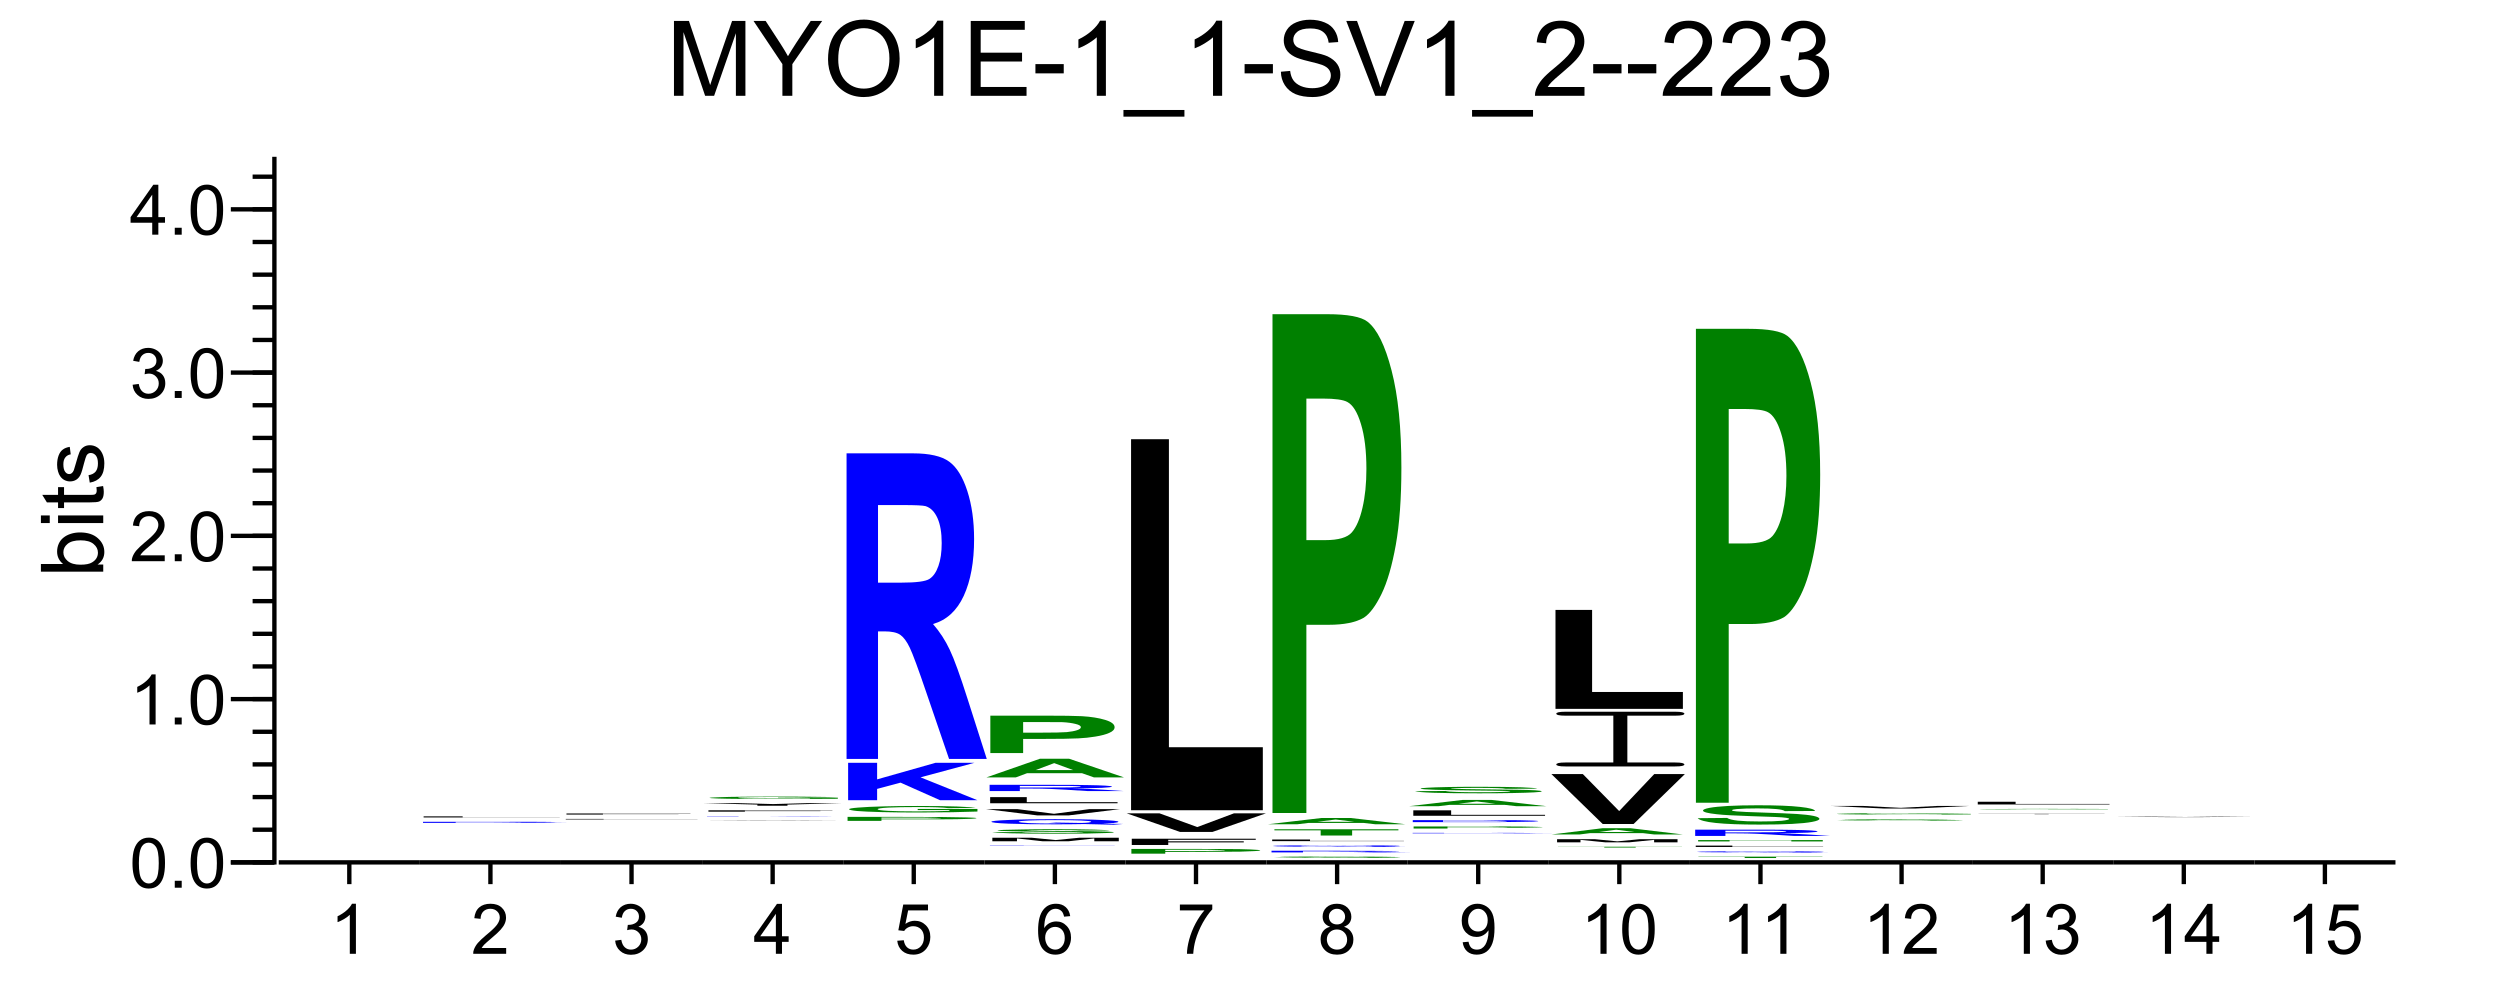 <?xml version="1.0" encoding="UTF-8"?>
<svg xmlns="http://www.w3.org/2000/svg" xmlns:xlink="http://www.w3.org/1999/xlink" width="287pt" height="113pt" viewBox="0 0 287 113" version="1.1">
<defs>
<g>
<symbol overflow="visible" id="glyph0-0">
<path style="stroke:none;" d="M 1.5 0 L 1.5 -7.5 L 7.5 -7.5 L 7.5 0 Z M 1.688 -0.188 L 7.312 -0.188 L 7.312 -7.312 L 1.688 -7.312 Z M 1.688 -0.188 "/>
</symbol>
<symbol overflow="visible" id="glyph0-1">
<path style="stroke:none;" d="M 0.891 0 L 0.891 -8.594 L 2.609 -8.594 L 4.641 -2.516 C 4.828 -1.941 4.961 -1.516 5.047 -1.234 C 5.141 -1.547 5.289 -2.004 5.5 -2.609 L 7.562 -8.594 L 9.094 -8.594 L 9.094 0 L 8 0 L 8 -7.188 L 5.5 0 L 4.469 0 L 1.984 -7.312 L 1.984 0 Z M 0.891 0 "/>
</symbol>
<symbol overflow="visible" id="glyph0-2">
<path style="stroke:none;" d="M 3.344 0 L 3.344 -3.641 L 0.031 -8.594 L 1.422 -8.594 L 3.109 -6 C 3.422 -5.52 3.711 -5.035 3.984 -4.547 C 4.242 -4.992 4.555 -5.5 4.922 -6.062 L 6.594 -8.594 L 7.906 -8.594 L 4.484 -3.641 L 4.484 0 Z M 3.344 0 "/>
</symbol>
<symbol overflow="visible" id="glyph0-3">
<path style="stroke:none;" d="M 0.578 -4.188 C 0.578 -5.613 0.957 -6.727 1.719 -7.531 C 2.488 -8.344 3.477 -8.75 4.688 -8.75 C 5.488 -8.75 6.207 -8.555 6.844 -8.172 C 7.477 -7.797 7.961 -7.27 8.297 -6.594 C 8.629 -5.914 8.797 -5.145 8.797 -4.281 C 8.797 -3.414 8.617 -2.641 8.266 -1.953 C 7.91 -1.266 7.41 -0.742 6.766 -0.391 C 6.129 -0.035 5.438 0.141 4.688 0.141 C 3.875 0.141 3.148 -0.051 2.516 -0.438 C 1.879 -0.832 1.395 -1.363 1.062 -2.031 C 0.738 -2.707 0.578 -3.426 0.578 -4.188 Z M 1.75 -4.172 C 1.75 -3.129 2.023 -2.312 2.578 -1.719 C 3.141 -1.125 3.844 -0.828 4.688 -0.828 C 5.539 -0.828 6.242 -1.125 6.797 -1.719 C 7.348 -2.32 7.625 -3.18 7.625 -4.297 C 7.625 -4.992 7.504 -5.602 7.266 -6.125 C 7.035 -6.645 6.691 -7.047 6.234 -7.328 C 5.773 -7.617 5.266 -7.766 4.703 -7.766 C 3.898 -7.766 3.207 -7.488 2.625 -6.938 C 2.039 -6.383 1.75 -5.461 1.75 -4.172 Z M 1.75 -4.172 "/>
</symbol>
<symbol overflow="visible" id="glyph0-4">
<path style="stroke:none;" d="M 4.469 0 L 3.422 0 L 3.422 -6.719 C 3.16 -6.477 2.82 -6.234 2.406 -5.984 C 2 -5.742 1.633 -5.566 1.312 -5.453 L 1.312 -6.469 C 1.895 -6.75 2.406 -7.082 2.844 -7.469 C 3.289 -7.863 3.609 -8.25 3.797 -8.625 L 4.469 -8.625 Z M 4.469 0 "/>
</symbol>
<symbol overflow="visible" id="glyph0-5">
<path style="stroke:none;" d="M 0.953 0 L 0.953 -8.594 L 7.156 -8.594 L 7.156 -7.578 L 2.094 -7.578 L 2.094 -4.953 L 6.844 -4.953 L 6.844 -3.938 L 2.094 -3.938 L 2.094 -1.016 L 7.359 -1.016 L 7.359 0 Z M 0.953 0 "/>
</symbol>
<symbol overflow="visible" id="glyph0-6">
<path style="stroke:none;" d="M 0.375 -2.578 L 0.375 -3.641 L 3.625 -3.641 L 3.625 -2.578 Z M 0.375 -2.578 "/>
</symbol>
<symbol overflow="visible" id="glyph0-7">
<path style="stroke:none;" d="M -0.188 2.391 L -0.188 1.625 L 6.812 1.625 L 6.812 2.391 Z M -0.188 2.391 "/>
</symbol>
<symbol overflow="visible" id="glyph0-8">
<path style="stroke:none;" d="M 0.547 -2.766 L 1.609 -2.859 C 1.66 -2.422 1.781 -2.066 1.969 -1.797 C 2.156 -1.523 2.441 -1.301 2.828 -1.125 C 3.223 -0.957 3.664 -0.875 4.156 -0.875 C 4.582 -0.875 4.961 -0.938 5.297 -1.062 C 5.629 -1.195 5.875 -1.375 6.031 -1.594 C 6.195 -1.82 6.281 -2.066 6.281 -2.328 C 6.281 -2.598 6.203 -2.832 6.047 -3.031 C 5.891 -3.238 5.633 -3.41 5.281 -3.547 C 5.039 -3.641 4.523 -3.781 3.734 -3.969 C 2.953 -4.156 2.406 -4.332 2.094 -4.5 C 1.676 -4.719 1.367 -4.984 1.172 -5.297 C 0.973 -5.617 0.875 -5.977 0.875 -6.375 C 0.875 -6.801 0.992 -7.203 1.234 -7.578 C 1.484 -7.961 1.844 -8.25 2.312 -8.438 C 2.789 -8.633 3.316 -8.734 3.891 -8.734 C 4.523 -8.734 5.086 -8.629 5.578 -8.422 C 6.066 -8.223 6.441 -7.922 6.703 -7.516 C 6.961 -7.117 7.102 -6.672 7.125 -6.172 L 6.031 -6.094 C 5.969 -6.633 5.766 -7.039 5.422 -7.312 C 5.086 -7.594 4.594 -7.734 3.938 -7.734 C 3.25 -7.734 2.75 -7.609 2.438 -7.359 C 2.125 -7.109 1.969 -6.805 1.969 -6.453 C 1.969 -6.141 2.078 -5.883 2.297 -5.688 C 2.516 -5.488 3.082 -5.285 4 -5.078 C 4.926 -4.867 5.562 -4.688 5.906 -4.531 C 6.406 -4.289 6.773 -3.992 7.016 -3.641 C 7.254 -3.297 7.375 -2.891 7.375 -2.422 C 7.375 -1.961 7.242 -1.531 6.984 -1.125 C 6.723 -0.727 6.348 -0.414 5.859 -0.188 C 5.367 0.031 4.816 0.141 4.203 0.141 C 3.422 0.141 2.766 0.031 2.234 -0.188 C 1.711 -0.414 1.301 -0.758 1 -1.219 C 0.707 -1.676 0.555 -2.191 0.547 -2.766 Z M 0.547 -2.766 "/>
</symbol>
<symbol overflow="visible" id="glyph0-9">
<path style="stroke:none;" d="M 3.375 0 L 0.047 -8.594 L 1.281 -8.594 L 3.516 -2.344 C 3.691 -1.844 3.844 -1.375 3.969 -0.938 C 4.102 -1.406 4.258 -1.875 4.438 -2.344 L 6.75 -8.594 L 7.906 -8.594 L 4.547 0 Z M 3.375 0 "/>
</symbol>
<symbol overflow="visible" id="glyph0-10">
<path style="stroke:none;" d="M 6.047 -1.016 L 6.047 0 L 0.359 0 C 0.359 -0.25 0.398 -0.492 0.484 -0.734 C 0.629 -1.117 0.859 -1.5 1.172 -1.875 C 1.492 -2.25 1.957 -2.68 2.562 -3.172 C 3.5 -3.941 4.129 -4.551 4.453 -5 C 4.785 -5.445 4.953 -5.867 4.953 -6.266 C 4.953 -6.68 4.801 -7.031 4.5 -7.312 C 4.195 -7.602 3.805 -7.75 3.328 -7.75 C 2.816 -7.75 2.41 -7.598 2.109 -7.297 C 1.805 -6.992 1.648 -6.57 1.641 -6.031 L 0.562 -6.141 C 0.633 -6.953 0.91 -7.566 1.391 -7.984 C 1.879 -8.41 2.535 -8.625 3.359 -8.625 C 4.18 -8.625 4.832 -8.395 5.312 -7.938 C 5.789 -7.477 6.031 -6.91 6.031 -6.234 C 6.031 -5.891 5.957 -5.551 5.812 -5.219 C 5.676 -4.895 5.441 -4.547 5.109 -4.172 C 4.785 -3.805 4.25 -3.305 3.5 -2.672 C 2.863 -2.141 2.453 -1.773 2.266 -1.578 C 2.086 -1.391 1.941 -1.203 1.828 -1.016 Z M 6.047 -1.016 "/>
</symbol>
<symbol overflow="visible" id="glyph0-11">
<path style="stroke:none;" d="M 0.5 -2.266 L 1.562 -2.406 C 1.676 -1.812 1.879 -1.379 2.172 -1.109 C 2.461 -0.848 2.816 -0.719 3.234 -0.719 C 3.734 -0.719 4.156 -0.891 4.5 -1.234 C 4.844 -1.578 5.016 -2.004 5.016 -2.516 C 5.016 -2.992 4.852 -3.391 4.531 -3.703 C 4.219 -4.023 3.816 -4.188 3.328 -4.188 C 3.129 -4.188 2.879 -4.145 2.578 -4.062 L 2.703 -5 C 2.773 -4.988 2.832 -4.984 2.875 -4.984 C 3.32 -4.984 3.723 -5.098 4.078 -5.328 C 4.441 -5.566 4.625 -5.93 4.625 -6.422 C 4.625 -6.805 4.492 -7.125 4.234 -7.375 C 3.973 -7.633 3.633 -7.766 3.219 -7.766 C 2.812 -7.766 2.469 -7.633 2.188 -7.375 C 1.914 -7.113 1.742 -6.727 1.672 -6.219 L 0.609 -6.406 C 0.734 -7.102 1.023 -7.645 1.484 -8.031 C 1.941 -8.426 2.508 -8.625 3.188 -8.625 C 3.656 -8.625 4.086 -8.52 4.484 -8.312 C 4.879 -8.113 5.18 -7.844 5.391 -7.5 C 5.598 -7.156 5.703 -6.785 5.703 -6.391 C 5.703 -6.023 5.602 -5.688 5.406 -5.375 C 5.207 -5.07 4.914 -4.832 4.531 -4.656 C 5.031 -4.539 5.422 -4.297 5.703 -3.922 C 5.984 -3.555 6.125 -3.094 6.125 -2.531 C 6.125 -1.781 5.848 -1.145 5.297 -0.625 C 4.754 -0.102 4.066 0.156 3.234 0.156 C 2.484 0.156 1.859 -0.066 1.359 -0.516 C 0.859 -0.973 0.57 -1.555 0.5 -2.266 Z M 0.5 -2.266 "/>
</symbol>
<symbol overflow="visible" id="glyph1-0">
<path style="stroke:none;" d="M 1 0 L 1 -5 L 5 -5 L 5 0 Z M 1.125 -0.125 L 4.875 -0.125 L 4.875 -4.875 L 1.125 -4.875 Z M 1.125 -0.125 "/>
</symbol>
<symbol overflow="visible" id="glyph1-1">
<path style="stroke:none;" d="M 0.328 -2.828 C 0.328 -3.504 0.395 -4.047 0.531 -4.453 C 0.676 -4.867 0.883 -5.188 1.156 -5.406 C 1.438 -5.633 1.785 -5.75 2.203 -5.75 C 2.504 -5.75 2.77 -5.688 3 -5.562 C 3.238 -5.438 3.43 -5.258 3.578 -5.031 C 3.734 -4.801 3.852 -4.516 3.938 -4.172 C 4.02 -3.836 4.062 -3.391 4.062 -2.828 C 4.062 -2.148 3.992 -1.602 3.859 -1.188 C 3.723 -0.781 3.516 -0.461 3.234 -0.234 C 2.961 -0.016 2.617 0.094 2.203 0.094 C 1.648 0.094 1.219 -0.102 0.906 -0.5 C 0.52 -0.977 0.328 -1.754 0.328 -2.828 Z M 1.062 -2.828 C 1.062 -1.891 1.172 -1.266 1.391 -0.953 C 1.609 -0.641 1.879 -0.484 2.203 -0.484 C 2.523 -0.484 2.797 -0.641 3.016 -0.953 C 3.234 -1.266 3.344 -1.891 3.344 -2.828 C 3.344 -3.766 3.234 -4.391 3.016 -4.703 C 2.797 -5.016 2.52 -5.172 2.188 -5.172 C 1.863 -5.172 1.609 -5.035 1.422 -4.766 C 1.18 -4.41 1.062 -3.766 1.062 -2.828 Z M 1.062 -2.828 "/>
</symbol>
<symbol overflow="visible" id="glyph1-2">
<path style="stroke:none;" d="M 0.734 0 L 0.734 -0.797 L 1.531 -0.797 L 1.531 0 Z M 0.734 0 "/>
</symbol>
<symbol overflow="visible" id="glyph1-3">
<path style="stroke:none;" d="M 2.984 0 L 2.281 0 L 2.281 -4.484 C 2.113 -4.316 1.891 -4.148 1.609 -3.984 C 1.336 -3.828 1.094 -3.711 0.875 -3.641 L 0.875 -4.312 C 1.27 -4.5 1.613 -4.723 1.906 -4.984 C 2.195 -5.242 2.406 -5.5 2.531 -5.75 L 2.984 -5.75 Z M 2.984 0 "/>
</symbol>
<symbol overflow="visible" id="glyph1-4">
<path style="stroke:none;" d="M 4.031 -0.672 L 4.031 0 L 0.25 0 C 0.238 -0.164 0.266 -0.328 0.328 -0.484 C 0.422 -0.742 0.57 -1 0.781 -1.25 C 1 -1.5 1.305 -1.789 1.703 -2.125 C 2.328 -2.633 2.75 -3.035 2.969 -3.328 C 3.188 -3.629 3.297 -3.91 3.297 -4.172 C 3.297 -4.453 3.195 -4.688 3 -4.875 C 2.801 -5.07 2.539 -5.172 2.219 -5.172 C 1.883 -5.172 1.613 -5.066 1.406 -4.859 C 1.207 -4.66 1.102 -4.379 1.094 -4.016 L 0.375 -4.094 C 0.426 -4.633 0.613 -5.047 0.938 -5.328 C 1.258 -5.609 1.691 -5.75 2.234 -5.75 C 2.785 -5.75 3.219 -5.598 3.531 -5.297 C 3.852 -4.992 4.016 -4.613 4.016 -4.156 C 4.016 -3.926 3.969 -3.703 3.875 -3.484 C 3.781 -3.266 3.625 -3.031 3.406 -2.781 C 3.195 -2.539 2.836 -2.207 2.328 -1.781 C 1.91 -1.426 1.641 -1.188 1.516 -1.062 C 1.398 -0.938 1.301 -0.805 1.219 -0.672 Z M 4.031 -0.672 "/>
</symbol>
<symbol overflow="visible" id="glyph1-5">
<path style="stroke:none;" d="M 0.344 -1.516 L 1.047 -1.609 C 1.117 -1.211 1.254 -0.926 1.453 -0.75 C 1.648 -0.57 1.883 -0.484 2.156 -0.484 C 2.488 -0.484 2.77 -0.598 3 -0.828 C 3.227 -1.055 3.344 -1.336 3.344 -1.672 C 3.344 -1.992 3.234 -2.258 3.016 -2.469 C 2.805 -2.688 2.539 -2.797 2.219 -2.797 C 2.082 -2.797 1.914 -2.77 1.719 -2.719 L 1.797 -3.328 C 1.848 -3.328 1.891 -3.328 1.922 -3.328 C 2.211 -3.328 2.477 -3.406 2.719 -3.562 C 2.957 -3.719 3.078 -3.957 3.078 -4.281 C 3.078 -4.539 2.988 -4.754 2.812 -4.922 C 2.645 -5.086 2.422 -5.172 2.141 -5.172 C 1.867 -5.172 1.641 -5.082 1.453 -4.906 C 1.273 -4.738 1.16 -4.484 1.109 -4.141 L 0.406 -4.266 C 0.488 -4.734 0.68 -5.098 0.984 -5.359 C 1.297 -5.617 1.676 -5.75 2.125 -5.75 C 2.438 -5.75 2.723 -5.68 2.984 -5.547 C 3.254 -5.41 3.457 -5.227 3.594 -5 C 3.738 -4.77 3.812 -4.523 3.812 -4.266 C 3.812 -4.016 3.742 -3.785 3.609 -3.578 C 3.473 -3.379 3.273 -3.223 3.016 -3.109 C 3.359 -3.023 3.625 -2.859 3.812 -2.609 C 4 -2.367 4.094 -2.062 4.094 -1.688 C 4.094 -1.188 3.91 -0.758 3.547 -0.406 C 3.18 -0.062 2.719 0.109 2.156 0.109 C 1.656 0.109 1.238 -0.039 0.906 -0.344 C 0.57 -0.645 0.383 -1.035 0.344 -1.516 Z M 0.344 -1.516 "/>
</symbol>
<symbol overflow="visible" id="glyph1-6">
<path style="stroke:none;" d="M 2.594 0 L 2.594 -1.375 L 0.109 -1.375 L 0.109 -2.016 L 2.719 -5.734 L 3.297 -5.734 L 3.297 -2.016 L 4.062 -2.016 L 4.062 -1.375 L 3.297 -1.375 L 3.297 0 Z M 2.594 -2.016 L 2.594 -4.594 L 0.797 -2.016 Z M 2.594 -2.016 "/>
</symbol>
<symbol overflow="visible" id="glyph1-7">
<path style="stroke:none;" d="M 0.328 -1.5 L 1.078 -1.562 C 1.129 -1.207 1.254 -0.938 1.453 -0.75 C 1.648 -0.57 1.891 -0.484 2.172 -0.484 C 2.516 -0.484 2.801 -0.609 3.031 -0.859 C 3.27 -1.117 3.391 -1.457 3.391 -1.875 C 3.391 -2.281 3.273 -2.598 3.047 -2.828 C 2.816 -3.055 2.52 -3.172 2.156 -3.172 C 1.938 -3.172 1.734 -3.117 1.547 -3.016 C 1.367 -2.922 1.227 -2.789 1.125 -2.625 L 0.453 -2.703 L 1.016 -5.656 L 3.859 -5.656 L 3.859 -4.984 L 1.578 -4.984 L 1.266 -3.438 C 1.609 -3.676 1.969 -3.797 2.344 -3.797 C 2.844 -3.797 3.266 -3.625 3.609 -3.281 C 3.953 -2.938 4.125 -2.488 4.125 -1.938 C 4.125 -1.426 3.973 -0.977 3.672 -0.594 C 3.305 -0.133 2.805 0.094 2.172 0.094 C 1.648 0.094 1.223 -0.051 0.891 -0.344 C 0.566 -0.633 0.379 -1.02 0.328 -1.5 Z M 0.328 -1.5 "/>
</symbol>
<symbol overflow="visible" id="glyph1-8">
<path style="stroke:none;" d="M 3.984 -4.328 L 3.281 -4.266 C 3.219 -4.547 3.129 -4.75 3.016 -4.875 C 2.828 -5.07 2.594 -5.172 2.312 -5.172 C 2.094 -5.172 1.895 -5.109 1.719 -4.984 C 1.5 -4.828 1.328 -4.594 1.203 -4.281 C 1.078 -3.969 1.008 -3.523 1 -2.953 C 1.164 -3.211 1.367 -3.406 1.609 -3.531 C 1.859 -3.656 2.117 -3.719 2.391 -3.719 C 2.859 -3.719 3.254 -3.547 3.578 -3.203 C 3.91 -2.859 4.078 -2.41 4.078 -1.859 C 4.078 -1.504 4 -1.172 3.844 -0.859 C 3.695 -0.547 3.488 -0.305 3.219 -0.141 C 2.945 0.016 2.641 0.094 2.297 0.094 C 1.703 0.094 1.219 -0.117 0.844 -0.547 C 0.477 -0.984 0.297 -1.695 0.297 -2.688 C 0.297 -3.789 0.504 -4.594 0.922 -5.094 C 1.273 -5.531 1.754 -5.75 2.359 -5.75 C 2.805 -5.75 3.172 -5.625 3.453 -5.375 C 3.742 -5.125 3.922 -4.773 3.984 -4.328 Z M 1.109 -1.859 C 1.109 -1.617 1.16 -1.383 1.266 -1.156 C 1.367 -0.938 1.508 -0.77 1.688 -0.656 C 1.875 -0.539 2.07 -0.484 2.281 -0.484 C 2.57 -0.484 2.82 -0.602 3.031 -0.844 C 3.25 -1.082 3.359 -1.406 3.359 -1.812 C 3.359 -2.207 3.254 -2.52 3.047 -2.75 C 2.836 -2.977 2.57 -3.094 2.25 -3.094 C 1.938 -3.094 1.664 -2.977 1.438 -2.75 C 1.219 -2.52 1.109 -2.223 1.109 -1.859 Z M 1.109 -1.859 "/>
</symbol>
<symbol overflow="visible" id="glyph1-9">
<path style="stroke:none;" d="M 0.375 -4.984 L 0.375 -5.656 L 4.094 -5.656 L 4.094 -5.109 C 3.727 -4.723 3.363 -4.207 3 -3.562 C 2.645 -2.914 2.367 -2.254 2.172 -1.578 C 2.035 -1.098 1.945 -0.57 1.906 0 L 1.188 0 C 1.188 -0.445 1.27 -0.988 1.438 -1.625 C 1.613 -2.27 1.859 -2.891 2.172 -3.484 C 2.492 -4.078 2.832 -4.578 3.188 -4.984 Z M 0.375 -4.984 "/>
</symbol>
<symbol overflow="visible" id="glyph1-10">
<path style="stroke:none;" d="M 1.422 -3.109 C 1.129 -3.211 0.91 -3.363 0.766 -3.562 C 0.629 -3.758 0.562 -4 0.562 -4.281 C 0.562 -4.695 0.707 -5.047 1 -5.328 C 1.301 -5.609 1.703 -5.75 2.203 -5.75 C 2.703 -5.75 3.102 -5.602 3.406 -5.312 C 3.707 -5.02 3.859 -4.664 3.859 -4.25 C 3.859 -3.988 3.789 -3.758 3.656 -3.562 C 3.52 -3.363 3.305 -3.211 3.016 -3.109 C 3.367 -2.992 3.633 -2.805 3.812 -2.547 C 4 -2.297 4.094 -1.992 4.094 -1.641 C 4.094 -1.148 3.922 -0.738 3.578 -0.406 C 3.234 -0.07 2.781 0.094 2.219 0.094 C 1.645 0.094 1.188 -0.07 0.844 -0.406 C 0.5 -0.738 0.328 -1.156 0.328 -1.656 C 0.328 -2.031 0.422 -2.344 0.609 -2.594 C 0.797 -2.844 1.066 -3.016 1.422 -3.109 Z M 1.281 -4.297 C 1.281 -4.023 1.363 -3.801 1.531 -3.625 C 1.707 -3.457 1.938 -3.375 2.219 -3.375 C 2.488 -3.375 2.707 -3.457 2.875 -3.625 C 3.051 -3.801 3.141 -4.016 3.141 -4.266 C 3.141 -4.516 3.051 -4.727 2.875 -4.906 C 2.695 -5.082 2.473 -5.172 2.203 -5.172 C 1.941 -5.172 1.723 -5.082 1.547 -4.906 C 1.367 -4.738 1.281 -4.535 1.281 -4.297 Z M 1.047 -1.656 C 1.047 -1.457 1.094 -1.266 1.188 -1.078 C 1.281 -0.891 1.422 -0.742 1.609 -0.641 C 1.797 -0.535 2 -0.484 2.219 -0.484 C 2.551 -0.484 2.828 -0.586 3.047 -0.797 C 3.266 -1.016 3.375 -1.289 3.375 -1.625 C 3.375 -1.969 3.258 -2.25 3.031 -2.469 C 2.812 -2.688 2.535 -2.797 2.203 -2.797 C 1.867 -2.797 1.594 -2.688 1.375 -2.469 C 1.156 -2.25 1.047 -1.977 1.047 -1.656 Z M 1.047 -1.656 "/>
</symbol>
<symbol overflow="visible" id="glyph1-11">
<path style="stroke:none;" d="M 0.438 -1.328 L 1.109 -1.391 C 1.172 -1.066 1.281 -0.832 1.438 -0.688 C 1.602 -0.551 1.812 -0.484 2.062 -0.484 C 2.281 -0.484 2.469 -0.531 2.625 -0.625 C 2.789 -0.727 2.926 -0.863 3.031 -1.031 C 3.133 -1.195 3.223 -1.422 3.297 -1.703 C 3.367 -1.984 3.406 -2.27 3.406 -2.562 C 3.406 -2.594 3.398 -2.641 3.391 -2.703 C 3.254 -2.473 3.062 -2.285 2.812 -2.141 C 2.57 -2.004 2.312 -1.938 2.031 -1.938 C 1.551 -1.938 1.145 -2.109 0.812 -2.453 C 0.488 -2.797 0.328 -3.25 0.328 -3.812 C 0.328 -4.395 0.5 -4.863 0.844 -5.219 C 1.188 -5.57 1.617 -5.75 2.141 -5.75 C 2.504 -5.75 2.844 -5.648 3.156 -5.453 C 3.469 -5.254 3.703 -4.969 3.859 -4.594 C 4.016 -4.219 4.094 -3.68 4.094 -2.984 C 4.094 -2.254 4.016 -1.672 3.859 -1.234 C 3.703 -0.797 3.469 -0.461 3.156 -0.234 C 2.844 -0.016 2.473 0.094 2.047 0.094 C 1.598 0.094 1.234 -0.031 0.953 -0.281 C 0.672 -0.531 0.5 -0.879 0.438 -1.328 Z M 3.312 -3.859 C 3.312 -4.254 3.203 -4.57 2.984 -4.812 C 2.773 -5.051 2.52 -5.172 2.219 -5.172 C 1.906 -5.172 1.633 -5.039 1.406 -4.781 C 1.176 -4.531 1.062 -4.203 1.062 -3.797 C 1.062 -3.43 1.172 -3.133 1.391 -2.906 C 1.609 -2.676 1.879 -2.562 2.203 -2.562 C 2.523 -2.562 2.789 -2.676 3 -2.906 C 3.207 -3.133 3.312 -3.453 3.312 -3.859 Z M 3.312 -3.859 "/>
</symbol>
<symbol overflow="visible" id="glyph2-0">
<path style="stroke:none;" d="M 0 -1.25 L -6.25 -1.25 L -6.25 -6.25 L 0 -6.25 Z M -0.156 -1.406 L -0.156 -6.094 L -6.094 -6.094 L -6.094 -1.406 Z M -0.156 -1.406 "/>
</symbol>
<symbol overflow="visible" id="glyph2-1">
<path style="stroke:none;" d="M 0 -1.469 L 0 -0.656 L -7.156 -0.656 L -7.156 -1.531 L -4.609 -1.531 C -5.066 -1.906 -5.297 -2.379 -5.297 -2.953 C -5.297 -3.273 -5.234 -3.578 -5.109 -3.859 C -4.984 -4.141 -4.801 -4.375 -4.562 -4.562 C -4.332 -4.75 -4.051 -4.895 -3.719 -5 C -3.395 -5.102 -3.047 -5.156 -2.672 -5.156 C -1.785 -5.156 -1.098 -4.93 -0.609 -4.484 C -0.117 -4.047 0.125 -3.52 0.125 -2.906 C 0.125 -2.301 -0.133 -1.82 -0.656 -1.469 Z M -2.625 -1.453 C -2.008 -1.453 -1.562 -1.539 -1.281 -1.719 C -0.832 -1.988 -0.609 -2.363 -0.609 -2.844 C -0.609 -3.219 -0.773 -3.547 -1.109 -3.828 C -1.441 -4.109 -1.938 -4.25 -2.594 -4.25 C -3.27 -4.25 -3.77 -4.113 -4.094 -3.844 C -4.414 -3.582 -4.578 -3.258 -4.578 -2.875 C -4.578 -2.488 -4.41 -2.156 -4.078 -1.875 C -3.742 -1.594 -3.258 -1.453 -2.625 -1.453 Z M -2.625 -1.453 "/>
</symbol>
<symbol overflow="visible" id="glyph2-2">
<path style="stroke:none;" d="M -6.141 -0.672 L -7.156 -0.672 L -7.156 -1.547 L -6.141 -1.547 Z M 0 -0.672 L -5.188 -0.672 L -5.188 -1.547 L 0 -1.547 Z M 0 -0.672 "/>
</symbol>
<symbol overflow="visible" id="glyph2-3">
<path style="stroke:none;" d="M -0.781 -2.578 L -0.016 -2.703 C 0.035 -2.453 0.062 -2.234 0.062 -2.047 C 0.062 -1.723 0.016 -1.473 -0.078 -1.297 C -0.18 -1.117 -0.316 -0.992 -0.484 -0.922 C -0.648 -0.859 -0.992 -0.828 -1.516 -0.828 L -4.5 -0.828 L -4.5 -0.172 L -5.188 -0.172 L -5.188 -0.828 L -6.469 -0.828 L -7 -1.688 L -5.188 -1.688 L -5.188 -2.578 L -4.5 -2.578 L -4.5 -1.688 L -1.469 -1.688 C -1.219 -1.688 -1.055 -1.703 -0.984 -1.734 C -0.91 -1.766 -0.852 -1.816 -0.812 -1.891 C -0.77 -1.961 -0.75 -2.062 -0.75 -2.188 C -0.75 -2.289 -0.758 -2.422 -0.781 -2.578 Z M -0.781 -2.578 "/>
</symbol>
<symbol overflow="visible" id="glyph2-4">
<path style="stroke:none;" d="M -1.547 -0.312 L -1.688 -1.172 C -1.332 -1.223 -1.062 -1.359 -0.875 -1.578 C -0.695 -1.805 -0.609 -2.117 -0.609 -2.516 C -0.609 -2.922 -0.688 -3.223 -0.844 -3.422 C -1.008 -3.617 -1.207 -3.719 -1.438 -3.719 C -1.633 -3.719 -1.789 -3.629 -1.906 -3.453 C -1.977 -3.328 -2.078 -3.023 -2.203 -2.547 C -2.359 -1.91 -2.492 -1.469 -2.609 -1.219 C -2.734 -0.969 -2.898 -0.773 -3.109 -0.641 C -3.316 -0.516 -3.551 -0.453 -3.812 -0.453 C -4.039 -0.453 -4.254 -0.504 -4.453 -0.609 C -4.648 -0.711 -4.812 -0.859 -4.938 -1.047 C -5.039 -1.18 -5.125 -1.363 -5.188 -1.594 C -5.258 -1.832 -5.297 -2.086 -5.297 -2.359 C -5.297 -2.766 -5.238 -3.117 -5.125 -3.422 C -5.008 -3.734 -4.848 -3.961 -4.641 -4.109 C -4.441 -4.266 -4.176 -4.367 -3.844 -4.422 L -3.734 -3.562 C -3.992 -3.52 -4.195 -3.406 -4.344 -3.219 C -4.5 -3.031 -4.578 -2.766 -4.578 -2.422 C -4.578 -2.023 -4.508 -1.738 -4.375 -1.562 C -4.25 -1.383 -4.094 -1.297 -3.906 -1.297 C -3.789 -1.297 -3.691 -1.332 -3.609 -1.406 C -3.516 -1.477 -3.438 -1.594 -3.375 -1.75 C -3.344 -1.832 -3.266 -2.094 -3.141 -2.531 C -2.973 -3.145 -2.836 -3.57 -2.734 -3.812 C -2.629 -4.062 -2.473 -4.254 -2.266 -4.391 C -2.066 -4.535 -1.82 -4.609 -1.531 -4.609 C -1.227 -4.609 -0.945 -4.523 -0.688 -4.359 C -0.438 -4.191 -0.238 -3.945 -0.094 -3.625 C 0.051 -3.301 0.125 -2.938 0.125 -2.531 C 0.125 -1.852 -0.016 -1.336 -0.297 -0.984 C -0.578 -0.629 -0.992 -0.406 -1.547 -0.312 Z M -1.547 -0.312 "/>
</symbol>
<symbol overflow="visible" id="glyph3-0">
<path style="stroke:none;" d="M 3.25 0 L 3.25 -0.109 L 16.25 -0.109 L 16.25 0 Z M 3.656 0 L 15.844 0 L 15.844 -0.109 L 3.656 -0.109 Z M 3.656 0 "/>
</symbol>
<symbol overflow="visible" id="glyph3-1">
<path style="stroke:none;" d="M 1.906 0 L 1.906 -0.125 L 9.812 -0.125 C 11.801 -0.125 13.242 -0.125 14.141 -0.125 C 15.047 -0.125 15.77 -0.117 16.312 -0.109 C 16.852 -0.109 17.125 -0.102 17.125 -0.094 C 17.125 -0.082 16.711 -0.07 15.891 -0.062 C 15.066 -0.062 13.844 -0.062 12.219 -0.062 C 13.031 -0.051 13.695 -0.047 14.219 -0.047 C 14.75 -0.047 15.461 -0.039 16.359 -0.031 L 18.641 0 L 14.141 0 L 11.422 -0.031 C 10.461 -0.039 9.801 -0.047 9.438 -0.047 C 9.082 -0.047 8.707 -0.047 8.312 -0.047 C 7.914 -0.047 7.285 -0.047 6.422 -0.047 L 5.656 -0.047 L 5.656 0 Z M 5.656 -0.078 L 8.438 -0.078 C 10.238 -0.078 11.363 -0.078 11.812 -0.078 C 12.27 -0.078 12.625 -0.078 12.875 -0.078 C 13.125 -0.078 13.25 -0.082 13.25 -0.094 C 13.25 -0.094 13.082 -0.094 12.75 -0.094 C 12.414 -0.102 11.945 -0.109 11.344 -0.109 C 11.031 -0.109 10.113 -0.109 8.594 -0.109 L 5.656 -0.109 Z M 5.656 -0.078 "/>
</symbol>
<symbol overflow="visible" id="glyph4-0">
<path style="stroke:none;" d="M 3.875 0 L 3.875 -0.109 L 19.375 -0.109 L 19.375 0 Z M 4.359 0 L 18.891 0 L 18.891 -0.109 L 4.359 -0.109 Z M 4.359 0 "/>
</symbol>
<symbol overflow="visible" id="glyph4-1">
<path style="stroke:none;" d="M 2.375 0 L 2.375 -0.125 L 6.859 -0.125 L 6.859 -0.016 L 18 -0.016 L 18 0 Z M 2.375 0 "/>
</symbol>
<symbol overflow="visible" id="glyph5-0">
<path style="stroke:none;" d="M 3.75 0 L 3.75 -0.047 L 18.75 -0.047 L 18.75 0 Z M 4.219 0 L 18.281 0 L 18.281 -0.047 L 4.219 -0.047 Z M 4.219 0 "/>
</symbol>
<symbol overflow="visible" id="glyph5-1">
<path style="stroke:none;" d="M 2.297 0 L 2.297 -0.062 L 6.641 -0.062 L 6.641 -0.016 L 17.422 -0.016 L 17.422 0 Z M 2.297 0 "/>
</symbol>
<symbol overflow="visible" id="glyph6-0">
<path style="stroke:none;" d="M 3.625 0 L 3.625 -0.109 L 18.125 -0.109 L 18.125 0 Z M 4.078 0 L 17.672 0 L 17.672 -0.094 L 4.078 -0.094 Z M 4.078 0 "/>
</symbol>
<symbol overflow="visible" id="glyph6-1">
<path style="stroke:none;" d="M 2.141 0 L 2.141 -0.125 L 16.375 -0.125 L 16.375 -0.094 L 6.328 -0.094 L 6.328 -0.062 L 15 -0.062 L 15 -0.047 L 6.328 -0.047 L 6.328 0 Z M 2.141 0 "/>
</symbol>
<symbol overflow="visible" id="glyph7-0">
<path style="stroke:none;" d="M 3 0 L 3 -0.031 L 15 -0.031 L 15 0 Z M 3.375 0 L 14.625 0 L 14.625 -0.031 L 3.375 -0.031 Z M 3.375 0 "/>
</symbol>
<symbol overflow="visible" id="glyph7-1">
<path style="stroke:none;" d="M 6.125 0 L -0.016 -0.031 L 3.75 -0.031 L 8.094 -0.016 L 12.312 -0.031 L 15.984 -0.031 L 9.828 0 Z M 6.125 0 "/>
</symbol>
<symbol overflow="visible" id="glyph8-0">
<path style="stroke:none;" d="M 3.125 0 L 3.125 -0.031 L 15.625 -0.031 L 15.625 0 Z M 3.516 0 L 15.234 0 L 15.234 -0.031 L 3.516 -0.031 Z M 3.516 0 "/>
</symbol>
<symbol overflow="visible" id="glyph8-1">
<path style="stroke:none;" d="M 1.828 0 L 1.828 -0.031 L 9.438 -0.031 C 11.352 -0.031 12.742 -0.031 13.609 -0.031 C 14.473 -0.031 15.164 -0.031 15.688 -0.031 C 16.207 -0.031 16.469 -0.023 16.469 -0.016 C 16.469 -0.016 16.07 -0.016 15.281 -0.016 C 14.488 -0.016 13.312 -0.016 11.75 -0.016 C 12.531 -0.016 13.172 -0.016 13.672 -0.016 C 14.18 -0.016 14.867 -0.008 15.734 0 L 17.922 0 L 10.984 0 C 10.055 -0.008 9.422 -0.016 9.078 -0.016 C 8.734 -0.016 8.367 -0.016 7.984 -0.016 C 7.609 -0.016 7.004 -0.016 6.172 -0.016 L 5.438 -0.016 L 5.438 0 Z M 5.438 -0.016 L 8.125 -0.016 C 9.852 -0.016 10.93 -0.016 11.359 -0.016 C 11.797 -0.016 12.133 -0.016 12.375 -0.016 C 12.625 -0.016 12.75 -0.016 12.75 -0.016 C 12.75 -0.023 12.586 -0.031 12.266 -0.031 C 11.941 -0.031 11.488 -0.031 10.906 -0.031 C 10.613 -0.031 9.734 -0.031 8.266 -0.031 L 5.438 -0.031 Z M 5.438 -0.016 "/>
</symbol>
<symbol overflow="visible" id="glyph9-0">
<path style="stroke:none;" d="M 3.625 0 L 3.625 -0.125 L 18.125 -0.125 L 18.125 0 Z M 4.078 0 L 17.672 0 L 17.672 -0.125 L 4.078 -0.125 Z M 4.078 0 "/>
</symbol>
<symbol overflow="visible" id="glyph9-1">
<path style="stroke:none;" d="M 2.141 0 L 2.141 -0.156 L 16.375 -0.156 L 16.375 -0.125 L 6.328 -0.125 L 6.328 -0.094 L 15 -0.094 L 15 -0.062 L 6.328 -0.062 L 6.328 0 Z M 2.141 0 "/>
</symbol>
<symbol overflow="visible" id="glyph10-0">
<path style="stroke:none;" d="M 3 0 L 3 -0.266 L 15 -0.266 L 15 0 Z M 3.375 0 L 14.625 0 L 14.625 -0.25 L 3.375 -0.25 Z M 3.375 0 "/>
</symbol>
<symbol overflow="visible" id="glyph10-1">
<path style="stroke:none;" d="M 6.266 0 L 6.266 -0.125 L -0.031 -0.297 L 4.031 -0.297 L 8.078 -0.188 L 12.031 -0.297 L 16.031 -0.297 L 9.719 -0.125 L 9.719 0 Z M 6.266 0 "/>
</symbol>
<symbol overflow="visible" id="glyph11-0">
<path style="stroke:none;" d="M 2.75 0 L 2.75 -0.234 L 13.75 -0.234 L 13.75 0 Z M 3.094 0 L 13.406 0 L 13.406 -0.234 L 3.094 -0.234 Z M 3.094 0 "/>
</symbol>
<symbol overflow="visible" id="glyph11-1">
<path style="stroke:none;" d="M 8.922 -0.109 L 8.922 -0.156 L 15.781 -0.156 L 15.781 -0.031 C 15.113 -0.031 14.145 -0.023 12.875 -0.016 C 11.613 -0.004 10.336 0 9.047 0 C 7.398 0 5.961 -0.004 4.734 -0.016 C 3.516 -0.023 2.594 -0.039 1.969 -0.062 C 1.352 -0.082 1.047 -0.109 1.047 -0.141 C 1.047 -0.16 1.391 -0.18 2.078 -0.203 C 2.766 -0.234 3.773 -0.254 5.109 -0.266 C 6.117 -0.273 7.375 -0.281 8.875 -0.281 C 10.832 -0.281 12.359 -0.27 13.453 -0.25 C 14.555 -0.238 15.266 -0.223 15.578 -0.203 L 12.422 -0.188 C 12.191 -0.195 11.77 -0.207 11.156 -0.219 C 10.551 -0.227 9.789 -0.234 8.875 -0.234 C 7.488 -0.234 6.383 -0.223 5.562 -0.203 C 4.738 -0.191 4.328 -0.172 4.328 -0.141 C 4.328 -0.109 4.742 -0.082 5.578 -0.062 C 6.41 -0.051 7.5 -0.047 8.844 -0.047 C 9.508 -0.047 10.176 -0.047 10.844 -0.047 C 11.508 -0.047 12.082 -0.051 12.562 -0.062 L 12.562 -0.109 Z M 8.922 -0.109 "/>
</symbol>
<symbol overflow="visible" id="glyph12-0">
<path style="stroke:none;" d="M 3.375 0 L 3.375 -0.391 L 16.875 -0.391 L 16.875 0 Z M 3.797 -0.016 L 16.453 -0.016 L 16.453 -0.375 L 3.797 -0.375 Z M 3.797 -0.016 "/>
</symbol>
<symbol overflow="visible" id="glyph12-1">
<path style="stroke:none;" d="M 1.969 0 L 1.969 -0.453 L 8.234 -0.453 C 10.598 -0.453 12.145 -0.445 12.875 -0.438 C 13.977 -0.426 14.898 -0.41 15.641 -0.391 C 16.391 -0.367 16.766 -0.344 16.766 -0.312 C 16.766 -0.281 16.551 -0.254 16.125 -0.234 C 15.695 -0.223 15.148 -0.207 14.484 -0.188 C 13.816 -0.176 13.141 -0.172 12.453 -0.172 C 11.523 -0.172 10.176 -0.172 8.406 -0.172 L 5.859 -0.172 L 5.859 0 Z M 5.859 -0.375 L 5.859 -0.25 L 8 -0.25 C 9.539 -0.25 10.566 -0.25 11.078 -0.25 C 11.598 -0.258 12.004 -0.27 12.297 -0.281 C 12.598 -0.289 12.75 -0.301 12.75 -0.312 C 12.75 -0.32 12.539 -0.332 12.125 -0.344 C 11.719 -0.352 11.195 -0.363 10.562 -0.375 C 10.094 -0.375 9.156 -0.375 7.75 -0.375 Z M 5.859 -0.375 "/>
</symbol>
<symbol overflow="visible" id="glyph13-0">
<path style="stroke:none;" d="M 2.75 0 L 2.75 -0.625 L 13.75 -0.625 L 13.75 0 Z M 3.094 -0.016 L 13.406 -0.016 L 13.406 -0.609 L 3.094 -0.609 Z M 3.094 -0.016 "/>
</symbol>
<symbol overflow="visible" id="glyph13-1">
<path style="stroke:none;" d="M 8.922 -0.266 L 8.922 -0.391 L 15.781 -0.391 L 15.781 -0.094 C 15.113 -0.07 14.145 -0.047 12.875 -0.016 C 11.613 0.004 10.336 0.016 9.047 0.016 C 7.398 0.016 5.961 0 4.734 -0.031 C 3.516 -0.062 2.594 -0.102 1.969 -0.156 C 1.352 -0.219 1.047 -0.285 1.047 -0.359 C 1.047 -0.43 1.391 -0.492 2.078 -0.547 C 2.766 -0.609 3.773 -0.656 5.109 -0.688 C 6.117 -0.719 7.375 -0.734 8.875 -0.734 C 10.832 -0.734 12.359 -0.711 13.453 -0.672 C 14.555 -0.629 15.266 -0.578 15.578 -0.516 L 12.422 -0.484 C 12.191 -0.523 11.77 -0.555 11.156 -0.578 C 10.551 -0.598 9.789 -0.609 8.875 -0.609 C 7.488 -0.609 6.383 -0.586 5.562 -0.547 C 4.738 -0.504 4.328 -0.441 4.328 -0.359 C 4.328 -0.273 4.742 -0.211 5.578 -0.172 C 6.41 -0.129 7.5 -0.109 8.844 -0.109 C 9.508 -0.109 10.176 -0.113 10.844 -0.125 C 11.508 -0.133 12.082 -0.148 12.562 -0.172 L 12.562 -0.266 Z M 8.922 -0.266 "/>
</symbol>
<symbol overflow="visible" id="glyph14-0">
<path style="stroke:none;" d="M 2.875 0 L 2.875 -3.75 L 14.375 -3.75 L 14.375 0 Z M 3.234 -0.094 L 14.016 -0.094 L 14.016 -3.656 L 3.234 -3.656 Z M 3.234 -0.094 "/>
</symbol>
<symbol overflow="visible" id="glyph14-1">
<path style="stroke:none;" d="M 1.719 0 L 1.719 -4.297 L 5.047 -4.297 L 5.047 -2.391 L 11.766 -4.297 L 16.234 -4.297 L 10.031 -2.625 L 16.562 0 L 12.266 0 L 7.734 -2.016 L 5.047 -1.297 L 5.047 0 Z M 1.719 0 "/>
</symbol>
<symbol overflow="visible" id="glyph15-0">
<path style="stroke:none;" d="M 3.125 0 L 3.125 -30.625 L 15.625 -30.625 L 15.625 0 Z M 3.516 -0.766 L 15.234 -0.766 L 15.234 -29.859 L 3.516 -29.859 Z M 3.516 -0.766 "/>
</symbol>
<symbol overflow="visible" id="glyph15-1">
<path style="stroke:none;" d="M 1.828 0 L 1.828 -35.078 L 9.438 -35.078 C 11.352 -35.078 12.742 -34.758 13.609 -34.125 C 14.473 -33.5 15.164 -32.379 15.688 -30.766 C 16.207 -29.16 16.469 -27.316 16.469 -25.234 C 16.469 -22.609 16.07 -20.438 15.281 -18.719 C 14.488 -17.008 13.312 -15.93 11.75 -15.484 C 12.531 -14.586 13.172 -13.602 13.672 -12.531 C 14.18 -11.469 14.867 -9.57 15.734 -6.844 L 17.922 0 L 13.594 0 L 10.984 -7.625 C 10.055 -10.352 9.422 -12.07 9.078 -12.781 C 8.734 -13.5 8.367 -13.988 7.984 -14.25 C 7.609 -14.508 7.004 -14.641 6.172 -14.641 L 5.438 -14.641 L 5.438 0 Z M 5.438 -20.234 L 8.125 -20.234 C 9.852 -20.234 10.93 -20.379 11.359 -20.672 C 11.797 -20.961 12.133 -21.457 12.375 -22.156 C 12.625 -22.852 12.75 -23.727 12.75 -24.781 C 12.75 -25.969 12.586 -26.922 12.266 -27.641 C 11.941 -28.367 11.488 -28.828 10.906 -29.016 C 10.613 -29.098 9.734 -29.141 8.266 -29.141 L 5.438 -29.141 Z M 5.438 -20.234 "/>
</symbol>
<symbol overflow="visible" id="glyph16-0">
<path style="stroke:none;" d="M 3.375 0 L 3.375 -0.016 L 16.875 -0.016 L 16.875 0 Z M 3.797 0 L 16.453 0 L 16.453 -0.016 L 3.797 -0.016 Z M 3.797 0 "/>
</symbol>
<symbol overflow="visible" id="glyph16-1">
<path style="stroke:none;" d="M 1.969 0 L 1.969 -0.031 L 16.297 -0.031 L 16.297 -0.016 L 5.859 -0.016 L 15.562 -0.016 L 5.859 -0.016 L 5.859 0 L 16.672 0 Z M 1.969 0 "/>
</symbol>
<symbol overflow="visible" id="glyph17-0">
<path style="stroke:none;" d="M 2.625 0 L 2.625 -0.359 L 13.125 -0.359 L 13.125 0 Z M 2.953 -0.016 L 12.797 -0.016 L 12.797 -0.344 L 2.953 -0.344 Z M 2.953 -0.016 "/>
</symbol>
<symbol overflow="visible" id="glyph17-1">
<path style="stroke:none;" d="M 1.484 0 L 1.484 -0.406 L 6.031 -0.406 L 8.75 -0.141 L 11.453 -0.406 L 16 -0.406 L 16 0 L 13.188 0 L 13.188 -0.328 L 10.203 0 L 7.281 0 L 4.312 -0.328 L 4.312 0 Z M 1.484 0 "/>
</symbol>
<symbol overflow="visible" id="glyph18-0">
<path style="stroke:none;" d="M 3 0 L 3 -0.422 L 15 -0.422 L 15 0 Z M 3.375 -0.016 L 14.625 -0.016 L 14.625 -0.406 L 3.375 -0.406 Z M 3.375 -0.016 "/>
</symbol>
<symbol overflow="visible" id="glyph18-1">
<path style="stroke:none;" d="M 0.875 -0.156 L 4.25 -0.172 C 4.445 -0.129 4.852 -0.102 5.469 -0.094 C 6.094 -0.082 6.938 -0.078 8 -0.078 C 9.113 -0.078 9.953 -0.082 10.516 -0.094 C 11.086 -0.102 11.375 -0.117 11.375 -0.141 C 11.375 -0.148 11.254 -0.156 11.016 -0.156 C 10.773 -0.164 10.359 -0.176 9.766 -0.188 C 9.359 -0.195 8.43 -0.203 6.984 -0.203 C 5.129 -0.223 3.828 -0.242 3.078 -0.266 C 2.016 -0.285 1.484 -0.316 1.484 -0.359 C 1.484 -0.379 1.734 -0.398 2.234 -0.422 C 2.734 -0.441 3.445 -0.457 4.375 -0.469 C 5.312 -0.488 6.441 -0.5 7.766 -0.5 C 9.922 -0.5 11.539 -0.484 12.625 -0.453 C 13.719 -0.422 14.289 -0.383 14.344 -0.344 L 10.875 -0.344 C 10.727 -0.363 10.41 -0.379 9.922 -0.391 C 9.43 -0.398 8.695 -0.406 7.719 -0.406 C 6.719 -0.406 5.93 -0.398 5.359 -0.391 C 4.992 -0.379 4.812 -0.367 4.812 -0.359 C 4.812 -0.348 4.984 -0.344 5.328 -0.344 C 5.766 -0.32 6.828 -0.305 8.516 -0.297 C 10.203 -0.285 11.445 -0.273 12.25 -0.266 C 13.062 -0.254 13.695 -0.238 14.156 -0.219 C 14.613 -0.195 14.844 -0.172 14.844 -0.141 C 14.844 -0.109 14.566 -0.082 14.016 -0.062 C 13.473 -0.039 12.703 -0.02 11.703 0 C 10.703 0.008 9.453 0.016 7.953 0.016 C 5.785 0.016 4.117 0 2.953 -0.031 C 1.785 -0.062 1.094 -0.102 0.875 -0.156 Z M 0.875 -0.156 "/>
</symbol>
<symbol overflow="visible" id="glyph19-0">
<path style="stroke:none;" d="M 2.625 0 L 2.625 -0.484 L 13.125 -0.484 L 13.125 0 Z M 2.953 -0.016 L 12.797 -0.016 L 12.797 -0.469 L 2.953 -0.469 Z M 2.953 -0.016 "/>
</symbol>
<symbol overflow="visible" id="glyph19-1">
<path style="stroke:none;" d="M 13.625 -0.078 C 14.375 -0.047 15.188 -0.031 16.062 -0.031 L 14.938 0.062 C 14.477 0.051 14.031 0.039 13.594 0.031 C 13.5 0.031 12.828 0.016 11.578 -0.016 C 10.586 0.004 9.5 0.016 8.312 0.016 C 6 0.016 4.188 -0.008 2.875 -0.062 C 1.562 -0.113 0.906 -0.188 0.906 -0.281 C 0.906 -0.363 1.562 -0.43 2.875 -0.484 C 4.188 -0.547 5.969 -0.578 8.219 -0.578 C 10.445 -0.578 12.211 -0.547 13.516 -0.484 C 14.828 -0.43 15.484 -0.363 15.484 -0.281 C 15.484 -0.227 15.301 -0.18 14.938 -0.141 C 14.664 -0.117 14.227 -0.098 13.625 -0.078 Z M 11.188 -0.141 C 11.57 -0.148 11.863 -0.164 12.062 -0.188 C 12.258 -0.219 12.359 -0.25 12.359 -0.281 C 12.359 -0.344 11.973 -0.391 11.203 -0.422 C 10.441 -0.453 9.441 -0.469 8.203 -0.469 C 6.961 -0.469 5.957 -0.453 5.188 -0.422 C 4.426 -0.391 4.047 -0.344 4.047 -0.281 C 4.047 -0.219 4.426 -0.164 5.188 -0.125 C 5.957 -0.094 6.93 -0.078 8.109 -0.078 C 8.547 -0.078 8.961 -0.082 9.359 -0.094 C 8.734 -0.102 8.102 -0.113 7.469 -0.125 L 8.328 -0.188 C 9.328 -0.176 10.281 -0.16 11.188 -0.141 Z M 11.188 -0.141 "/>
</symbol>
<symbol overflow="visible" id="glyph20-0">
<path style="stroke:none;" d="M 2.875 0 L 2.875 -0.625 L 14.375 -0.625 L 14.375 0 Z M 3.234 -0.016 L 14.016 -0.016 L 14.016 -0.609 L 3.234 -0.609 Z M 3.234 -0.016 "/>
</symbol>
<symbol overflow="visible" id="glyph20-1">
<path style="stroke:none;" d="M 5.875 0 L -0.016 -0.719 L 3.594 -0.719 L 7.766 -0.188 L 11.797 -0.719 L 15.312 -0.719 L 9.422 0 Z M 5.875 0 "/>
</symbol>
<symbol overflow="visible" id="glyph21-0">
<path style="stroke:none;" d="M 3.625 0 L 3.625 -0.625 L 18.125 -0.625 L 18.125 0 Z M 4.078 -0.016 L 17.672 -0.016 L 17.672 -0.609 L 4.078 -0.609 Z M 4.078 -0.016 "/>
</symbol>
<symbol overflow="visible" id="glyph21-1">
<path style="stroke:none;" d="M 2.219 0 L 2.219 -0.703 L 6.422 -0.703 L 6.422 -0.125 L 16.844 -0.125 L 16.844 0 Z M 2.219 0 "/>
</symbol>
<symbol overflow="visible" id="glyph22-0">
<path style="stroke:none;" d="M 3 0 L 3 -0.625 L 15 -0.625 L 15 0 Z M 3.375 -0.016 L 14.625 -0.016 L 14.625 -0.609 L 3.375 -0.609 Z M 3.375 -0.016 "/>
</symbol>
<symbol overflow="visible" id="glyph22-1">
<path style="stroke:none;" d="M 1.766 0 L 1.766 -0.719 L 9.062 -0.719 C 10.895 -0.719 12.227 -0.707 13.062 -0.688 C 13.895 -0.676 14.562 -0.656 15.062 -0.625 C 15.562 -0.594 15.812 -0.555 15.812 -0.516 C 15.812 -0.461 15.43 -0.414 14.672 -0.375 C 13.91 -0.344 12.781 -0.32 11.281 -0.312 C 12.031 -0.289 12.645 -0.27 13.125 -0.25 C 13.613 -0.227 14.273 -0.191 15.109 -0.141 L 17.203 0 L 13.062 0 L 10.547 -0.156 C 9.66 -0.207 9.051 -0.238 8.719 -0.25 C 8.395 -0.27 8.047 -0.281 7.672 -0.281 C 7.305 -0.289 6.727 -0.297 5.938 -0.297 L 5.234 -0.297 L 5.234 0 Z M 5.234 -0.406 L 7.797 -0.406 C 9.461 -0.406 10.5 -0.41 10.906 -0.422 C 11.32 -0.43 11.645 -0.441 11.875 -0.453 C 12.113 -0.461 12.234 -0.477 12.234 -0.5 C 12.234 -0.531 12.078 -0.551 11.766 -0.562 C 11.461 -0.582 11.031 -0.594 10.469 -0.594 C 10.188 -0.594 9.344 -0.594 7.938 -0.594 L 5.234 -0.594 Z M 5.234 -0.406 "/>
</symbol>
<symbol overflow="visible" id="glyph23-0">
<path style="stroke:none;" d="M 2.75 0 L 2.75 -1.875 L 13.75 -1.875 L 13.75 0 Z M 3.094 -0.047 L 13.406 -0.047 L 13.406 -1.828 L 3.094 -1.828 Z M 3.094 -0.047 "/>
</symbol>
<symbol overflow="visible" id="glyph23-1">
<path style="stroke:none;" d="M 15.797 0 L 12.344 0 L 10.969 -0.484 L 4.672 -0.484 L 3.375 0 L 0 0 L 6.141 -2.141 L 9.5 -2.141 Z M 9.953 -0.844 L 7.781 -1.641 L 5.656 -0.844 Z M 9.953 -0.844 "/>
</symbol>
<symbol overflow="visible" id="glyph24-0">
<path style="stroke:none;" d="M 3.25 0 L 3.25 -3.75 L 16.25 -3.75 L 16.25 0 Z M 3.656 -0.094 L 15.844 -0.094 L 15.844 -3.656 L 3.656 -3.656 Z M 3.656 -0.094 "/>
</symbol>
<symbol overflow="visible" id="glyph24-1">
<path style="stroke:none;" d="M 1.891 0 L 1.891 -4.297 L 7.922 -4.297 C 10.203 -4.297 11.691 -4.273 12.391 -4.234 C 13.453 -4.172 14.344 -4.031 15.062 -3.812 C 15.789 -3.594 16.156 -3.312 16.156 -2.969 C 16.156 -2.707 15.945 -2.488 15.531 -2.312 C 15.113 -2.133 14.582 -1.992 13.938 -1.891 C 13.301 -1.785 12.656 -1.719 12 -1.688 C 11.102 -1.645 9.801 -1.625 8.094 -1.625 L 5.656 -1.625 L 5.656 0 Z M 5.656 -3.562 L 5.656 -2.344 L 7.703 -2.344 C 9.18 -2.344 10.172 -2.363 10.672 -2.406 C 11.172 -2.457 11.562 -2.531 11.844 -2.625 C 12.133 -2.719 12.281 -2.832 12.281 -2.969 C 12.281 -3.125 12.078 -3.25 11.672 -3.344 C 11.273 -3.445 10.773 -3.516 10.172 -3.547 C 9.723 -3.555 8.82 -3.562 7.469 -3.562 Z M 5.656 -3.562 "/>
</symbol>
<symbol overflow="visible" id="glyph25-0">
<path style="stroke:none;" d="M 3.375 0 L 3.375 -0.484 L 16.875 -0.484 L 16.875 0 Z M 3.797 -0.016 L 16.453 -0.016 L 16.453 -0.469 L 3.797 -0.469 Z M 3.797 -0.016 "/>
</symbol>
<symbol overflow="visible" id="glyph25-1">
<path style="stroke:none;" d="M 1.969 0 L 1.969 -0.547 L 8.234 -0.547 C 10.598 -0.547 12.145 -0.539 12.875 -0.531 C 13.977 -0.531 14.898 -0.516 15.641 -0.484 C 16.391 -0.453 16.766 -0.414 16.766 -0.375 C 16.766 -0.344 16.551 -0.316 16.125 -0.297 C 15.695 -0.273 15.148 -0.254 14.484 -0.234 C 13.816 -0.223 13.141 -0.219 12.453 -0.219 C 11.523 -0.207 10.176 -0.203 8.406 -0.203 L 5.859 -0.203 L 5.859 0 Z M 5.859 -0.453 L 5.859 -0.297 L 8 -0.297 C 9.539 -0.297 10.566 -0.301 11.078 -0.312 C 11.598 -0.32 12.004 -0.332 12.297 -0.344 C 12.598 -0.352 12.75 -0.363 12.75 -0.375 C 12.75 -0.395 12.539 -0.41 12.125 -0.422 C 11.719 -0.43 11.195 -0.441 10.562 -0.453 C 10.094 -0.453 9.156 -0.453 7.75 -0.453 Z M 5.859 -0.453 "/>
</symbol>
<symbol overflow="visible" id="glyph26-0">
<path style="stroke:none;" d="M 3.625 0 L 3.625 -0.625 L 18.125 -0.625 L 18.125 0 Z M 4.078 -0.016 L 17.672 -0.016 L 17.672 -0.609 L 4.078 -0.609 Z M 4.078 -0.016 "/>
</symbol>
<symbol overflow="visible" id="glyph26-1">
<path style="stroke:none;" d="M 2.141 0 L 2.141 -0.719 L 16.375 -0.719 L 16.375 -0.594 L 6.328 -0.594 L 6.328 -0.422 L 15 -0.422 L 15 -0.297 L 6.328 -0.297 L 6.328 0 Z M 2.141 0 "/>
</symbol>
<symbol overflow="visible" id="glyph27-0">
<path style="stroke:none;" d="M 3 0 L 3 -1.875 L 15 -1.875 L 15 0 Z M 3.375 -0.047 L 14.625 -0.047 L 14.625 -1.828 L 3.375 -1.828 Z M 3.375 -0.047 "/>
</symbol>
<symbol overflow="visible" id="glyph27-1">
<path style="stroke:none;" d="M 6.125 0 L -0.016 -2.141 L 3.75 -2.141 L 8.094 -0.562 L 12.312 -2.141 L 15.984 -2.141 L 9.828 0 Z M 6.125 0 "/>
</symbol>
<symbol overflow="visible" id="glyph28-0">
<path style="stroke:none;" d="M 3.75 0 L 3.75 -37.5 L 18.75 -37.5 L 18.75 0 Z M 4.219 -0.938 L 18.281 -0.938 L 18.281 -36.562 L 4.219 -36.562 Z M 4.219 -0.938 "/>
</symbol>
<symbol overflow="visible" id="glyph28-1">
<path style="stroke:none;" d="M 2.297 0 L 2.297 -42.594 L 6.641 -42.594 L 6.641 -7.234 L 17.422 -7.234 L 17.422 0 Z M 2.297 0 "/>
</symbol>
<symbol overflow="visible" id="glyph29-0">
<path style="stroke:none;" d="M 3.125 0 L 3.125 -0.156 L 15.625 -0.156 L 15.625 0 Z M 3.516 0 L 15.234 0 L 15.234 -0.141 L 3.516 -0.141 Z M 3.516 0 "/>
</symbol>
<symbol overflow="visible" id="glyph29-1">
<path style="stroke:none;" d="M 0.906 -0.062 L 4.422 -0.062 C 4.629 -0.051 5.055 -0.039 5.703 -0.031 C 6.348 -0.031 7.223 -0.031 8.328 -0.031 C 9.492 -0.031 10.367 -0.031 10.953 -0.031 C 11.547 -0.039 11.844 -0.047 11.844 -0.047 C 11.844 -0.055 11.719 -0.062 11.469 -0.062 C 11.219 -0.062 10.785 -0.062 10.172 -0.062 C 9.742 -0.07 8.781 -0.078 7.281 -0.078 C 5.344 -0.078 3.984 -0.082 3.203 -0.094 C 2.098 -0.102 1.547 -0.113 1.547 -0.125 C 1.547 -0.133 1.801 -0.141 2.312 -0.141 C 2.832 -0.148 3.578 -0.156 4.547 -0.156 C 5.523 -0.164 6.703 -0.172 8.078 -0.172 C 10.328 -0.172 12.02 -0.164 13.156 -0.156 C 14.289 -0.145 14.883 -0.133 14.938 -0.125 L 11.328 -0.125 C 11.172 -0.133 10.836 -0.141 10.328 -0.141 C 9.828 -0.141 9.066 -0.141 8.047 -0.141 C 6.992 -0.141 6.172 -0.141 5.578 -0.141 C 5.191 -0.141 5 -0.133 5 -0.125 C 5 -0.125 5.18 -0.125 5.547 -0.125 C 5.992 -0.113 7.098 -0.102 8.859 -0.094 C 10.617 -0.094 11.922 -0.094 12.766 -0.094 C 13.609 -0.094 14.266 -0.086 14.734 -0.078 C 15.211 -0.066 15.453 -0.055 15.453 -0.047 C 15.453 -0.035 15.164 -0.023 14.594 -0.016 C 14.031 -0.016 13.227 -0.008 12.188 0 C 11.145 0 9.844 0 8.281 0 C 6.02 0 4.281 -0.004 3.062 -0.016 C 1.852 -0.023 1.133 -0.039 0.906 -0.062 Z M 0.906 -0.062 "/>
</symbol>
<symbol overflow="visible" id="glyph30-0">
<path style="stroke:none;" d="M 3.125 0 L 3.125 -0.156 L 15.625 -0.156 L 15.625 0 Z M 3.516 0 L 15.234 0 L 15.234 -0.156 L 3.516 -0.156 Z M 3.516 0 "/>
</symbol>
<symbol overflow="visible" id="glyph30-1">
<path style="stroke:none;" d="M 1.828 0 L 1.828 -0.188 L 9.438 -0.188 C 11.352 -0.188 12.742 -0.18 13.609 -0.172 C 14.473 -0.172 15.164 -0.164 15.688 -0.156 C 16.207 -0.156 16.469 -0.148 16.469 -0.141 C 16.469 -0.117 16.07 -0.102 15.281 -0.094 C 14.488 -0.082 13.312 -0.078 11.75 -0.078 C 12.531 -0.078 13.172 -0.07 13.672 -0.062 C 14.18 -0.062 14.867 -0.051 15.734 -0.031 L 17.922 0 L 13.594 0 L 10.984 -0.047 C 10.055 -0.055 9.422 -0.062 9.078 -0.062 C 8.734 -0.07 8.367 -0.078 7.984 -0.078 C 7.609 -0.078 7.004 -0.078 6.172 -0.078 L 5.438 -0.078 L 5.438 0 Z M 5.438 -0.109 L 8.125 -0.109 C 9.852 -0.109 10.93 -0.109 11.359 -0.109 C 11.797 -0.109 12.133 -0.109 12.375 -0.109 C 12.625 -0.117 12.75 -0.125 12.75 -0.125 C 12.75 -0.133 12.586 -0.141 12.266 -0.141 C 11.941 -0.148 11.488 -0.156 10.906 -0.156 C 10.613 -0.156 9.734 -0.156 8.266 -0.156 L 5.438 -0.156 Z M 5.438 -0.109 "/>
</symbol>
<symbol overflow="visible" id="glyph31-0">
<path style="stroke:none;" d="M 2.625 0 L 2.625 -0.141 L 13.125 -0.141 L 13.125 0 Z M 2.953 0 L 12.797 0 L 12.797 -0.141 L 2.953 -0.141 Z M 2.953 0 "/>
</symbol>
<symbol overflow="visible" id="glyph31-1">
<path style="stroke:none;" d="M 13.625 -0.016 C 14.375 -0.016 15.188 -0.008 16.062 0 L 14.938 0.016 C 14.477 0.016 14.031 0.016 13.594 0.016 C 13.5 0.016 12.828 0.008 11.578 0 C 10.586 0 9.5 0 8.312 0 C 6 0 4.188 -0.004 2.875 -0.016 C 1.562 -0.035 0.906 -0.055 0.906 -0.078 C 0.906 -0.109 1.562 -0.129 2.875 -0.141 C 4.188 -0.148 5.969 -0.156 8.219 -0.156 C 10.445 -0.156 12.211 -0.148 13.516 -0.141 C 14.828 -0.129 15.484 -0.109 15.484 -0.078 C 15.484 -0.066 15.301 -0.055 14.938 -0.047 C 14.664 -0.035 14.227 -0.023 13.625 -0.016 Z M 11.188 -0.031 C 11.57 -0.039 11.863 -0.047 12.062 -0.047 C 12.258 -0.055 12.359 -0.066 12.359 -0.078 C 12.359 -0.098 11.973 -0.113 11.203 -0.125 C 10.441 -0.133 9.441 -0.141 8.203 -0.141 C 6.961 -0.141 5.957 -0.133 5.188 -0.125 C 4.426 -0.113 4.047 -0.098 4.047 -0.078 C 4.047 -0.055 4.426 -0.039 5.188 -0.031 C 5.957 -0.031 6.93 -0.031 8.109 -0.031 C 8.547 -0.031 8.961 -0.031 9.359 -0.031 C 8.734 -0.031 8.102 -0.031 7.469 -0.031 L 8.328 -0.062 C 9.328 -0.051 10.281 -0.039 11.188 -0.031 Z M 11.188 -0.031 "/>
</symbol>
<symbol overflow="visible" id="glyph32-0">
<path style="stroke:none;" d="M 3.75 0 L 3.75 -0.156 L 18.75 -0.156 L 18.75 0 Z M 4.219 0 L 18.281 0 L 18.281 -0.156 L 4.219 -0.156 Z M 4.219 0 "/>
</symbol>
<symbol overflow="visible" id="glyph32-1">
<path style="stroke:none;" d="M 2.297 0 L 2.297 -0.188 L 6.641 -0.188 L 6.641 -0.031 L 17.422 -0.031 L 17.422 0 Z M 2.297 0 "/>
</symbol>
<symbol overflow="visible" id="glyph33-0">
<path style="stroke:none;" d="M 3.125 0 L 3.125 -0.625 L 15.625 -0.625 L 15.625 0 Z M 3.516 -0.016 L 15.234 -0.016 L 15.234 -0.609 L 3.516 -0.609 Z M 3.516 -0.016 "/>
</symbol>
<symbol overflow="visible" id="glyph33-1">
<path style="stroke:none;" d="M 5.844 0 L 5.844 -0.594 L 0.531 -0.594 L 0.531 -0.719 L 14.766 -0.719 L 14.766 -0.594 L 9.453 -0.594 L 9.453 0 Z M 5.844 0 "/>
</symbol>
<symbol overflow="visible" id="glyph34-0">
<path style="stroke:none;" d="M 2.75 0 L 2.75 -0.625 L 13.75 -0.625 L 13.75 0 Z M 3.094 -0.016 L 13.406 -0.016 L 13.406 -0.609 L 3.094 -0.609 Z M 3.094 -0.016 "/>
</symbol>
<symbol overflow="visible" id="glyph34-1">
<path style="stroke:none;" d="M 15.797 0 L 12.344 0 L 10.969 -0.156 L 4.672 -0.156 L 3.375 0 L 0 0 L 6.141 -0.719 L 9.5 -0.719 Z M 9.953 -0.281 L 7.781 -0.547 L 5.656 -0.281 Z M 9.953 -0.281 "/>
</symbol>
<symbol overflow="visible" id="glyph35-0">
<path style="stroke:none;" d="M 3.375 0 L 3.375 -50 L 16.875 -50 L 16.875 0 Z M 3.797 -1.25 L 16.453 -1.25 L 16.453 -48.75 L 3.797 -48.75 Z M 3.797 -1.25 "/>
</symbol>
<symbol overflow="visible" id="glyph35-1">
<path style="stroke:none;" d="M 1.969 0 L 1.969 -57.266 L 8.234 -57.266 C 10.598 -57.266 12.145 -56.977 12.875 -56.406 C 13.977 -55.551 14.898 -53.68 15.641 -50.797 C 16.391 -47.922 16.766 -44.207 16.766 -39.656 C 16.766 -36.133 16.551 -33.176 16.125 -30.781 C 15.695 -28.383 15.148 -26.504 14.484 -25.141 C 13.816 -23.773 13.141 -22.867 12.453 -22.422 C 11.523 -21.879 10.176 -21.609 8.406 -21.609 L 5.859 -21.609 L 5.859 0 Z M 5.859 -47.578 L 5.859 -31.328 L 8 -31.328 C 9.539 -31.328 10.566 -31.625 11.078 -32.219 C 11.598 -32.82 12.004 -33.758 12.297 -35.031 C 12.598 -36.312 12.75 -37.801 12.75 -39.5 C 12.75 -41.582 12.539 -43.301 12.125 -44.656 C 11.719 -46.008 11.195 -46.852 10.562 -47.188 C 10.094 -47.445 9.156 -47.578 7.75 -47.578 Z M 5.859 -47.578 "/>
</symbol>
<symbol overflow="visible" id="glyph36-0">
<path style="stroke:none;" d="M 3.125 0 L 3.125 -0.047 L 15.625 -0.047 L 15.625 0 Z M 3.516 0 L 15.234 0 L 15.234 -0.047 L 3.516 -0.047 Z M 3.516 0 "/>
</symbol>
<symbol overflow="visible" id="glyph36-1">
<path style="stroke:none;" d="M 1.828 0 L 1.828 -0.047 L 9.438 -0.047 C 11.352 -0.047 12.742 -0.047 13.609 -0.047 C 14.473 -0.047 15.164 -0.039 15.688 -0.031 C 16.207 -0.031 16.469 -0.031 16.469 -0.031 C 16.469 -0.031 16.07 -0.023 15.281 -0.016 C 14.488 -0.016 13.312 -0.016 11.75 -0.016 C 12.531 -0.016 13.172 -0.016 13.672 -0.016 C 14.18 -0.016 14.867 -0.016 15.734 -0.016 L 17.922 0 L 13.594 0 L 10.984 -0.016 C 10.055 -0.016 9.422 -0.016 9.078 -0.016 C 8.734 -0.016 8.367 -0.016 7.984 -0.016 C 7.609 -0.016 7.004 -0.016 6.172 -0.016 L 5.438 -0.016 L 5.438 0 Z M 5.438 -0.031 L 8.125 -0.031 C 9.852 -0.031 10.93 -0.031 11.359 -0.031 C 11.797 -0.031 12.133 -0.031 12.375 -0.031 C 12.625 -0.031 12.75 -0.031 12.75 -0.031 C 12.75 -0.031 12.586 -0.031 12.266 -0.031 C 11.941 -0.039 11.488 -0.047 10.906 -0.047 C 10.613 -0.047 9.734 -0.047 8.266 -0.047 L 5.438 -0.047 Z M 5.438 -0.031 "/>
</symbol>
<symbol overflow="visible" id="glyph37-0">
<path style="stroke:none;" d="M 3.375 0 L 3.375 -0.203 L 16.875 -0.203 L 16.875 0 Z M 3.797 0 L 16.453 0 L 16.453 -0.203 L 3.797 -0.203 Z M 3.797 0 "/>
</symbol>
<symbol overflow="visible" id="glyph37-1">
<path style="stroke:none;" d="M 1.969 0 L 1.969 -0.234 L 8.234 -0.234 C 10.598 -0.234 12.145 -0.234 12.875 -0.234 C 13.977 -0.234 14.898 -0.223 15.641 -0.203 C 16.391 -0.191 16.766 -0.18 16.766 -0.172 C 16.766 -0.148 16.551 -0.133 16.125 -0.125 C 15.695 -0.113 15.148 -0.102 14.484 -0.094 C 13.816 -0.094 13.141 -0.094 12.453 -0.094 C 11.523 -0.094 10.176 -0.094 8.406 -0.094 L 5.859 -0.094 L 5.859 0 Z M 5.859 -0.203 L 5.859 -0.125 L 8 -0.125 C 9.539 -0.125 10.566 -0.125 11.078 -0.125 C 11.598 -0.133 12.004 -0.141 12.297 -0.141 C 12.598 -0.148 12.75 -0.16 12.75 -0.172 C 12.75 -0.172 12.539 -0.172 12.125 -0.172 C 11.719 -0.18 11.195 -0.191 10.562 -0.203 C 10.094 -0.203 9.156 -0.203 7.75 -0.203 Z M 5.859 -0.203 "/>
</symbol>
<symbol overflow="visible" id="glyph38-0">
<path style="stroke:none;" d="M 3 0 L 3 -0.203 L 15 -0.203 L 15 0 Z M 3.375 0 L 14.625 0 L 14.625 -0.203 L 3.375 -0.203 Z M 3.375 0 "/>
</symbol>
<symbol overflow="visible" id="glyph38-1">
<path style="stroke:none;" d="M 1.734 -0.234 L 8.078 -0.234 C 9.504 -0.234 10.594 -0.234 11.344 -0.234 C 12.352 -0.234 13.219 -0.227 13.938 -0.219 C 14.656 -0.207 15.203 -0.191 15.578 -0.172 C 15.953 -0.16 16.141 -0.141 16.141 -0.109 C 16.141 -0.098 15.961 -0.082 15.609 -0.062 C 15.18 -0.051 14.566 -0.039 13.766 -0.031 C 13.172 -0.02 12.359 -0.008 11.328 0 C 10.566 0 9.547 0 8.266 0 L 1.734 0 Z M 5.203 -0.203 L 5.203 -0.047 L 7.797 -0.047 C 8.766 -0.047 9.461 -0.047 9.891 -0.047 C 10.453 -0.047 10.914 -0.047 11.281 -0.047 C 11.656 -0.055 11.957 -0.066 12.188 -0.078 C 12.426 -0.086 12.547 -0.102 12.547 -0.125 C 12.547 -0.133 12.426 -0.145 12.188 -0.156 C 11.957 -0.164 11.629 -0.172 11.203 -0.172 C 10.785 -0.18 10.254 -0.191 9.609 -0.203 C 9.129 -0.203 8.18 -0.203 6.766 -0.203 Z M 5.203 -0.203 "/>
</symbol>
<symbol overflow="visible" id="glyph39-0">
<path style="stroke:none;" d="M 3.75 0 L 3.75 -0.547 L 18.75 -0.547 L 18.75 0 Z M 4.219 -0.016 L 18.281 -0.016 L 18.281 -0.531 L 4.219 -0.531 Z M 4.219 -0.016 "/>
</symbol>
<symbol overflow="visible" id="glyph39-1">
<path style="stroke:none;" d="M 2.297 0 L 2.297 -0.625 L 6.641 -0.625 L 6.641 -0.109 L 17.422 -0.109 L 17.422 0 Z M 2.297 0 "/>
</symbol>
<symbol overflow="visible" id="glyph40-0">
<path style="stroke:none;" d="M 2.75 0 L 2.75 -0.625 L 13.75 -0.625 L 13.75 0 Z M 3.094 -0.016 L 13.406 -0.016 L 13.406 -0.609 L 3.094 -0.609 Z M 3.094 -0.016 "/>
</symbol>
<symbol overflow="visible" id="glyph40-1">
<path style="stroke:none;" d="M 15.797 0 L 12.344 0 L 10.969 -0.156 L 4.672 -0.156 L 3.375 0 L 0 0 L 6.141 -0.719 L 9.5 -0.719 Z M 9.953 -0.281 L 7.781 -0.547 L 5.656 -0.281 Z M 9.953 -0.281 "/>
</symbol>
<symbol overflow="visible" id="glyph41-0">
<path style="stroke:none;" d="M 3.125 0 L 3.125 -0.625 L 15.625 -0.625 L 15.625 0 Z M 3.516 -0.016 L 15.234 -0.016 L 15.234 -0.609 L 3.516 -0.609 Z M 3.516 -0.016 "/>
</symbol>
<symbol overflow="visible" id="glyph41-1">
<path style="stroke:none;" d="M 0.906 -0.234 L 4.422 -0.25 C 4.629 -0.195 5.055 -0.16 5.703 -0.141 C 6.348 -0.117 7.223 -0.109 8.328 -0.109 C 9.492 -0.109 10.367 -0.117 10.953 -0.141 C 11.547 -0.16 11.844 -0.18 11.844 -0.203 C 11.844 -0.223 11.719 -0.238 11.469 -0.25 C 11.219 -0.258 10.785 -0.27 10.172 -0.281 C 9.742 -0.289 8.781 -0.301 7.281 -0.312 C 5.344 -0.332 3.984 -0.359 3.203 -0.391 C 2.098 -0.422 1.547 -0.469 1.547 -0.531 C 1.547 -0.562 1.801 -0.594 2.312 -0.625 C 2.832 -0.656 3.578 -0.68 4.547 -0.703 C 5.523 -0.723 6.703 -0.734 8.078 -0.734 C 10.328 -0.734 12.02 -0.711 13.156 -0.672 C 14.289 -0.629 14.883 -0.578 14.938 -0.516 L 11.328 -0.5 C 11.172 -0.539 10.836 -0.566 10.328 -0.578 C 9.828 -0.598 9.066 -0.609 8.047 -0.609 C 6.992 -0.609 6.172 -0.598 5.578 -0.578 C 5.191 -0.566 5 -0.551 5 -0.531 C 5 -0.52 5.18 -0.508 5.547 -0.5 C 5.992 -0.477 7.098 -0.457 8.859 -0.438 C 10.617 -0.426 11.922 -0.41 12.766 -0.391 C 13.609 -0.379 14.266 -0.359 14.734 -0.328 C 15.211 -0.297 15.453 -0.254 15.453 -0.203 C 15.453 -0.16 15.164 -0.125 14.594 -0.094 C 14.031 -0.062 13.227 -0.035 12.188 -0.016 C 11.145 0.004 9.844 0.016 8.281 0.016 C 6.02 0.016 4.281 -0.004 3.062 -0.047 C 1.852 -0.086 1.133 -0.148 0.906 -0.234 Z M 0.906 -0.234 "/>
</symbol>
<symbol overflow="visible" id="glyph42-0">
<path style="stroke:none;" d="M 3.125 0 L 3.125 -0.078 L 15.625 -0.078 L 15.625 0 Z M 3.516 0 L 15.234 0 L 15.234 -0.078 L 3.516 -0.078 Z M 3.516 0 "/>
</symbol>
<symbol overflow="visible" id="glyph42-1">
<path style="stroke:none;" d="M 5.844 0 L 5.844 -0.078 L 0.531 -0.078 L 0.531 -0.094 L 14.766 -0.094 L 14.766 -0.078 L 9.453 -0.078 L 9.453 0 Z M 5.844 0 "/>
</symbol>
<symbol overflow="visible" id="glyph43-0">
<path style="stroke:none;" d="M 2.5 0 L 2.5 -0.312 L 12.5 -0.312 L 12.5 0 Z M 2.812 0 L 12.188 0 L 12.188 -0.297 L 2.812 -0.297 Z M 2.812 0 "/>
</symbol>
<symbol overflow="visible" id="glyph43-1">
<path style="stroke:none;" d="M 1.422 0 L 1.422 -0.359 L 5.75 -0.359 L 8.344 -0.109 L 10.906 -0.359 L 15.25 -0.359 L 15.25 0 L 12.562 0 L 12.562 -0.281 L 9.719 0 L 6.938 0 L 4.109 -0.281 L 4.109 0 Z M 1.422 0 "/>
</symbol>
<symbol overflow="visible" id="glyph44-0">
<path style="stroke:none;" d="M 2.625 0 L 2.625 -0.625 L 13.125 -0.625 L 13.125 0 Z M 2.953 -0.016 L 12.797 -0.016 L 12.797 -0.609 L 2.953 -0.609 Z M 2.953 -0.016 "/>
</symbol>
<symbol overflow="visible" id="glyph44-1">
<path style="stroke:none;" d="M 15.078 0 L 11.781 0 L 10.469 -0.156 L 4.453 -0.156 L 3.219 0 L 0 0 L 5.859 -0.719 L 9.062 -0.719 Z M 9.5 -0.281 L 7.422 -0.547 L 5.391 -0.281 Z M 9.5 -0.281 "/>
</symbol>
<symbol overflow="visible" id="glyph45-0">
<path style="stroke:none;" d="M 2.875 0 L 2.875 -5 L 14.375 -5 L 14.375 0 Z M 3.234 -0.125 L 14.016 -0.125 L 14.016 -4.875 L 3.234 -4.875 Z M 3.234 -0.125 "/>
</symbol>
<symbol overflow="visible" id="glyph45-1">
<path style="stroke:none;" d="M 5.875 0 L -0.016 -5.734 L 3.594 -5.734 L 7.766 -1.484 L 11.797 -5.734 L 15.312 -5.734 L 9.422 0 Z M 5.875 0 "/>
</symbol>
<symbol overflow="visible" id="glyph46-0">
<path style="stroke:none;" d="M 1.969 0 L 1.969 -6.875 L 21.469 -6.875 L 21.469 0 Z M 2.578 -0.172 L 20.859 -0.172 L 20.859 -6.703 L 2.578 -6.703 Z M 2.578 -0.172 "/>
</symbol>
<symbol overflow="visible" id="glyph46-1">
<path style="stroke:none;" d="M 12.516 -5.828 L 12.516 -0.453 L 18 -0.453 C 18.375 -0.453 18.645 -0.43 18.812 -0.391 C 18.977 -0.348 19.062 -0.289 19.062 -0.219 C 19.062 -0.156 18.977 -0.102 18.812 -0.062 C 18.645 -0.02 18.375 0 18 0 L 5.422 0 C 5.047 0 4.773 -0.02 4.609 -0.062 C 4.441 -0.102 4.359 -0.156 4.359 -0.219 C 4.359 -0.289 4.441 -0.348 4.609 -0.391 C 4.773 -0.43 5.047 -0.453 5.422 -0.453 L 10.906 -0.453 L 10.906 -5.828 L 5.422 -5.828 C 5.047 -5.828 4.773 -5.848 4.609 -5.891 C 4.441 -5.93 4.359 -5.988 4.359 -6.062 C 4.359 -6.125 4.441 -6.176 4.609 -6.219 C 4.773 -6.258 5.047 -6.281 5.422 -6.281 L 18 -6.281 C 18.375 -6.281 18.645 -6.258 18.812 -6.219 C 18.977 -6.176 19.062 -6.125 19.062 -6.062 C 19.062 -5.988 18.977 -5.93 18.812 -5.891 C 18.645 -5.848 18.375 -5.828 18 -5.828 Z M 12.516 -5.828 "/>
</symbol>
<symbol overflow="visible" id="glyph47-0">
<path style="stroke:none;" d="M 3.625 0 L 3.625 -10 L 18.125 -10 L 18.125 0 Z M 4.078 -0.25 L 17.672 -0.25 L 17.672 -9.75 L 4.078 -9.75 Z M 4.078 -0.25 "/>
</symbol>
<symbol overflow="visible" id="glyph47-1">
<path style="stroke:none;" d="M 2.219 0 L 2.219 -11.359 L 6.422 -11.359 L 6.422 -1.938 L 16.844 -1.938 L 16.844 0 Z M 2.219 0 "/>
</symbol>
<symbol overflow="visible" id="glyph48-0">
<path style="stroke:none;" d="M 3.125 0 L 3.125 -0.141 L 15.625 -0.141 L 15.625 0 Z M 3.516 0 L 15.234 0 L 15.234 -0.141 L 3.516 -0.141 Z M 3.516 0 "/>
</symbol>
<symbol overflow="visible" id="glyph48-1">
<path style="stroke:none;" d="M 5.844 0 L 5.844 -0.125 L 0.531 -0.125 L 0.531 -0.156 L 14.766 -0.156 L 14.766 -0.125 L 9.453 -0.125 L 9.453 0 Z M 5.844 0 "/>
</symbol>
<symbol overflow="visible" id="glyph49-0">
<path style="stroke:none;" d="M 2.625 0 L 2.625 -0.125 L 13.125 -0.125 L 13.125 0 Z M 2.953 0 L 12.797 0 L 12.797 -0.109 L 2.953 -0.109 Z M 2.953 0 "/>
</symbol>
<symbol overflow="visible" id="glyph49-1">
<path style="stroke:none;" d="M 13.625 -0.016 C 14.375 -0.016 15.188 -0.008 16.062 0 L 14.938 0.016 C 14.477 0.016 14.031 0.016 13.594 0.016 C 13.5 0.016 12.828 0.008 11.578 0 C 10.586 0 9.5 0 8.312 0 C 6 0 4.188 -0.004 2.875 -0.016 C 1.562 -0.023 0.906 -0.039 0.906 -0.062 C 0.906 -0.082 1.562 -0.098 2.875 -0.109 C 4.188 -0.129 5.969 -0.141 8.219 -0.141 C 10.445 -0.141 12.211 -0.129 13.516 -0.109 C 14.828 -0.098 15.484 -0.082 15.484 -0.062 C 15.484 -0.051 15.301 -0.039 14.938 -0.031 C 14.664 -0.031 14.227 -0.023 13.625 -0.016 Z M 11.188 -0.031 C 11.57 -0.031 11.863 -0.035 12.062 -0.047 C 12.258 -0.055 12.359 -0.062 12.359 -0.062 C 12.359 -0.082 11.973 -0.094 11.203 -0.094 C 10.441 -0.102 9.441 -0.109 8.203 -0.109 C 6.961 -0.109 5.957 -0.102 5.188 -0.094 C 4.426 -0.094 4.047 -0.082 4.047 -0.062 C 4.047 -0.051 4.426 -0.039 5.188 -0.031 C 5.957 -0.02 6.93 -0.016 8.109 -0.016 C 8.547 -0.016 8.961 -0.02 9.359 -0.031 C 8.734 -0.031 8.102 -0.031 7.469 -0.031 L 8.328 -0.047 C 9.328 -0.047 10.281 -0.039 11.188 -0.031 Z M 11.188 -0.031 "/>
</symbol>
<symbol overflow="visible" id="glyph50-0">
<path style="stroke:none;" d="M 3.625 0 L 3.625 -0.141 L 18.125 -0.141 L 18.125 0 Z M 4.078 0 L 17.672 0 L 17.672 -0.141 L 4.078 -0.141 Z M 4.078 0 "/>
</symbol>
<symbol overflow="visible" id="glyph50-1">
<path style="stroke:none;" d="M 2.219 0 L 2.219 -0.156 L 6.422 -0.156 L 6.422 -0.031 L 16.844 -0.031 L 16.844 0 Z M 2.219 0 "/>
</symbol>
<symbol overflow="visible" id="glyph51-0">
<path style="stroke:none;" d="M 3.125 0 L 3.125 -0.141 L 15.625 -0.141 L 15.625 0 Z M 3.516 0 L 15.234 0 L 15.234 -0.141 L 3.516 -0.141 Z M 3.516 0 "/>
</symbol>
<symbol overflow="visible" id="glyph51-1">
<path style="stroke:none;" d="M 1.828 0 L 1.828 -0.156 L 5.438 -0.156 L 5.438 -0.094 L 12.531 -0.094 L 12.531 -0.156 L 16.141 -0.156 L 16.141 0 L 12.531 0 L 12.531 -0.062 L 5.438 -0.062 L 5.438 0 Z M 1.828 0 "/>
</symbol>
<symbol overflow="visible" id="glyph52-0">
<path style="stroke:none;" d="M 3 0 L 3 -0.625 L 15 -0.625 L 15 0 Z M 3.375 -0.016 L 14.625 -0.016 L 14.625 -0.609 L 3.375 -0.609 Z M 3.375 -0.016 "/>
</symbol>
<symbol overflow="visible" id="glyph52-1">
<path style="stroke:none;" d="M 1.766 0 L 1.766 -0.719 L 9.062 -0.719 C 10.895 -0.719 12.227 -0.707 13.062 -0.688 C 13.895 -0.676 14.562 -0.656 15.062 -0.625 C 15.562 -0.594 15.812 -0.555 15.812 -0.516 C 15.812 -0.461 15.43 -0.414 14.672 -0.375 C 13.91 -0.344 12.781 -0.32 11.281 -0.312 C 12.031 -0.289 12.645 -0.27 13.125 -0.25 C 13.613 -0.227 14.273 -0.191 15.109 -0.141 L 17.203 0 L 13.062 0 L 10.547 -0.156 C 9.66 -0.207 9.051 -0.238 8.719 -0.25 C 8.395 -0.27 8.047 -0.281 7.672 -0.281 C 7.305 -0.289 6.727 -0.297 5.938 -0.297 L 5.234 -0.297 L 5.234 0 Z M 5.234 -0.406 L 7.797 -0.406 C 9.461 -0.406 10.5 -0.41 10.906 -0.422 C 11.32 -0.43 11.645 -0.441 11.875 -0.453 C 12.113 -0.461 12.234 -0.477 12.234 -0.5 C 12.234 -0.531 12.078 -0.551 11.766 -0.562 C 11.461 -0.582 11.031 -0.594 10.469 -0.594 C 10.188 -0.594 9.344 -0.594 7.938 -0.594 L 5.234 -0.594 Z M 5.234 -0.406 "/>
</symbol>
<symbol overflow="visible" id="glyph53-0">
<path style="stroke:none;" d="M 3 0 L 3 -1.875 L 15 -1.875 L 15 0 Z M 3.375 -0.047 L 14.625 -0.047 L 14.625 -1.828 L 3.375 -1.828 Z M 3.375 -0.047 "/>
</symbol>
<symbol overflow="visible" id="glyph53-1">
<path style="stroke:none;" d="M 0.875 -0.703 L 4.25 -0.734 C 4.445 -0.598 4.852 -0.492 5.469 -0.422 C 6.094 -0.359 6.938 -0.328 8 -0.328 C 9.113 -0.328 9.953 -0.352 10.516 -0.406 C 11.086 -0.469 11.375 -0.539 11.375 -0.625 C 11.375 -0.676 11.254 -0.719 11.016 -0.75 C 10.773 -0.789 10.359 -0.82 9.766 -0.844 C 9.359 -0.863 8.43 -0.895 6.984 -0.938 C 5.129 -1 3.828 -1.07 3.078 -1.156 C 2.016 -1.27 1.484 -1.41 1.484 -1.578 C 1.484 -1.691 1.734 -1.797 2.234 -1.891 C 2.734 -1.984 3.445 -2.055 4.375 -2.109 C 5.312 -2.16 6.441 -2.188 7.766 -2.188 C 9.922 -2.188 11.539 -2.125 12.625 -2 C 13.719 -1.883 14.289 -1.727 14.344 -1.531 L 10.875 -1.516 C 10.727 -1.629 10.41 -1.707 9.922 -1.75 C 9.43 -1.801 8.695 -1.828 7.719 -1.828 C 6.719 -1.828 5.93 -1.801 5.359 -1.75 C 4.992 -1.719 4.812 -1.672 4.812 -1.609 C 4.812 -1.555 4.984 -1.516 5.328 -1.484 C 5.766 -1.441 6.828 -1.395 8.516 -1.344 C 10.203 -1.289 11.445 -1.238 12.25 -1.188 C 13.062 -1.133 13.695 -1.062 14.156 -0.969 C 14.613 -0.875 14.844 -0.758 14.844 -0.625 C 14.844 -0.5 14.566 -0.383 14.016 -0.281 C 13.473 -0.176 12.703 -0.098 11.703 -0.047 C 10.703 0.004 9.453 0.031 7.953 0.031 C 5.785 0.031 4.117 -0.031 2.953 -0.156 C 1.785 -0.281 1.094 -0.461 0.875 -0.703 Z M 0.875 -0.703 "/>
</symbol>
<symbol overflow="visible" id="glyph54-0">
<path style="stroke:none;" d="M 3.25 0 L 3.25 -47.5 L 16.25 -47.5 L 16.25 0 Z M 3.656 -1.188 L 15.844 -1.188 L 15.844 -46.312 L 3.656 -46.312 Z M 3.656 -1.188 "/>
</symbol>
<symbol overflow="visible" id="glyph54-1">
<path style="stroke:none;" d="M 1.891 0 L 1.891 -54.406 L 7.922 -54.406 C 10.203 -54.406 11.691 -54.133 12.391 -53.594 C 13.453 -52.77 14.344 -50.988 15.062 -48.25 C 15.789 -45.52 16.156 -41.992 16.156 -37.672 C 16.156 -34.328 15.945 -31.516 15.531 -29.234 C 15.113 -26.961 14.582 -25.176 13.938 -23.875 C 13.301 -22.582 12.656 -21.723 12 -21.297 C 11.102 -20.773 9.801 -20.516 8.094 -20.516 L 5.656 -20.516 L 5.656 0 Z M 5.656 -45.203 L 5.656 -29.766 L 7.703 -29.766 C 9.18 -29.766 10.172 -30.047 10.672 -30.609 C 11.172 -31.18 11.562 -32.07 11.844 -33.281 C 12.133 -34.5 12.281 -35.91 12.281 -37.516 C 12.281 -39.492 12.078 -41.125 11.672 -42.406 C 11.273 -43.695 10.773 -44.504 10.172 -44.828 C 9.723 -45.078 8.82 -45.203 7.469 -45.203 Z M 5.656 -45.203 "/>
</symbol>
<symbol overflow="visible" id="glyph55-0">
<path style="stroke:none;" d="M 3.125 0 L 3.125 -0.141 L 15.625 -0.141 L 15.625 0 Z M 3.516 0 L 15.234 0 L 15.234 -0.125 L 3.516 -0.125 Z M 3.516 0 "/>
</symbol>
<symbol overflow="visible" id="glyph55-1">
<path style="stroke:none;" d="M 0.906 -0.047 L 4.422 -0.047 C 4.629 -0.035 5.055 -0.023 5.703 -0.016 C 6.348 -0.016 7.223 -0.016 8.328 -0.016 C 9.492 -0.016 10.367 -0.016 10.953 -0.016 C 11.547 -0.023 11.844 -0.035 11.844 -0.047 C 11.844 -0.047 11.719 -0.047 11.469 -0.047 C 11.219 -0.055 10.785 -0.062 10.172 -0.062 C 9.742 -0.062 8.781 -0.062 7.281 -0.062 C 5.344 -0.07 3.984 -0.078 3.203 -0.078 C 2.098 -0.086 1.547 -0.098 1.547 -0.109 C 1.547 -0.117 1.801 -0.125 2.312 -0.125 C 2.832 -0.133 3.578 -0.141 4.547 -0.141 C 5.523 -0.148 6.703 -0.156 8.078 -0.156 C 10.328 -0.156 12.02 -0.148 13.156 -0.141 C 14.289 -0.129 14.883 -0.117 14.938 -0.109 L 11.328 -0.109 C 11.172 -0.117 10.836 -0.125 10.328 -0.125 C 9.828 -0.125 9.066 -0.125 8.047 -0.125 C 6.992 -0.125 6.172 -0.125 5.578 -0.125 C 5.191 -0.125 5 -0.117 5 -0.109 C 5 -0.109 5.18 -0.109 5.547 -0.109 C 5.992 -0.098 7.098 -0.094 8.859 -0.094 C 10.617 -0.094 11.922 -0.086 12.766 -0.078 C 13.609 -0.078 14.266 -0.07 14.734 -0.062 C 15.211 -0.062 15.453 -0.055 15.453 -0.047 C 15.453 -0.035 15.164 -0.023 14.594 -0.016 C 14.031 -0.016 13.227 -0.008 12.188 0 C 11.145 0 9.844 0 8.281 0 C 6.02 0 4.281 0 3.062 0 C 1.852 -0.008 1.133 -0.023 0.906 -0.047 Z M 0.906 -0.047 "/>
</symbol>
<symbol overflow="visible" id="glyph56-0">
<path style="stroke:none;" d="M 2.875 0 L 2.875 -0.141 L 14.375 -0.141 L 14.375 0 Z M 3.234 0 L 14.016 0 L 14.016 -0.125 L 3.234 -0.125 Z M 3.234 0 "/>
</symbol>
<symbol overflow="visible" id="glyph56-1">
<path style="stroke:none;" d="M 9.328 -0.062 L 9.328 -0.078 L 16.5 -0.078 L 16.5 -0.016 C 15.801 -0.016 14.789 -0.008 13.469 0 C 12.145 0 10.805 0 9.453 0 C 7.734 0 6.234 0 4.953 0 C 3.672 -0.008 2.707 -0.02 2.062 -0.031 C 1.414 -0.039 1.094 -0.055 1.094 -0.078 C 1.094 -0.086 1.453 -0.098 2.172 -0.109 C 2.891 -0.129 3.941 -0.141 5.328 -0.141 C 6.391 -0.148 7.707 -0.156 9.281 -0.156 C 11.32 -0.156 12.914 -0.148 14.062 -0.141 C 15.219 -0.129 15.957 -0.117 16.281 -0.109 L 12.984 -0.109 C 12.754 -0.109 12.316 -0.109 11.672 -0.109 C 11.035 -0.117 10.238 -0.125 9.281 -0.125 C 7.82 -0.125 6.664 -0.117 5.812 -0.109 C 4.957 -0.109 4.531 -0.098 4.531 -0.078 C 4.531 -0.055 4.961 -0.039 5.828 -0.031 C 6.691 -0.02 7.832 -0.016 9.25 -0.016 C 9.938 -0.016 10.629 -0.016 11.328 -0.016 C 12.035 -0.023 12.641 -0.031 13.141 -0.031 L 13.141 -0.062 Z M 9.328 -0.062 "/>
</symbol>
<symbol overflow="visible" id="glyph57-0">
<path style="stroke:none;" d="M 3 0 L 3 -0.266 L 15 -0.266 L 15 0 Z M 3.375 0 L 14.625 0 L 14.625 -0.25 L 3.375 -0.25 Z M 3.375 0 "/>
</symbol>
<symbol overflow="visible" id="glyph57-1">
<path style="stroke:none;" d="M 6.125 0 L -0.016 -0.297 L 3.75 -0.297 L 8.094 -0.078 L 12.312 -0.297 L 15.984 -0.297 L 9.828 0 Z M 6.125 0 "/>
</symbol>
<symbol overflow="visible" id="glyph58-0">
<path style="stroke:none;" d="M 1.969 0 L 1.969 -0.047 L 21.469 -0.047 L 21.469 0 Z M 2.578 0 L 20.859 0 L 20.859 -0.047 L 2.578 -0.047 Z M 2.578 0 "/>
</symbol>
<symbol overflow="visible" id="glyph58-1">
<path style="stroke:none;" d="M 12.516 -0.031 L 12.516 0 L 18 0 C 18.375 0 18.645 0 18.812 0 C 18.977 0 19.062 0 19.062 0 C 19.062 0 18.977 0 18.812 0 C 18.645 0 18.375 0 18 0 L 5.422 0 C 5.047 0 4.773 0 4.609 0 C 4.441 0 4.359 0 4.359 0 C 4.359 0 4.441 0 4.609 0 C 4.773 0 5.047 0 5.422 0 L 10.906 0 L 10.906 -0.031 L 5.422 -0.031 C 5.047 -0.031 4.773 -0.031 4.609 -0.031 C 4.441 -0.031 4.359 -0.031 4.359 -0.031 C 4.359 -0.039 4.441 -0.047 4.609 -0.047 C 4.773 -0.047 5.047 -0.047 5.422 -0.047 L 18 -0.047 C 18.375 -0.047 18.645 -0.047 18.812 -0.047 C 18.977 -0.047 19.062 -0.039 19.062 -0.031 C 19.062 -0.031 18.977 -0.031 18.812 -0.031 C 18.645 -0.031 18.375 -0.031 18 -0.031 Z M 12.516 -0.031 "/>
</symbol>
<symbol overflow="visible" id="glyph59-0">
<path style="stroke:none;" d="M 2.75 0 L 2.75 -0.047 L 13.75 -0.047 L 13.75 0 Z M 3.094 0 L 13.406 0 L 13.406 -0.047 L 3.094 -0.047 Z M 3.094 0 "/>
</symbol>
<symbol overflow="visible" id="glyph59-1">
<path style="stroke:none;" d="M 8.922 -0.016 L 8.922 -0.031 L 15.781 -0.031 L 15.781 0 C 15.113 0 14.145 0 12.875 0 C 11.613 0 10.336 0 9.047 0 C 7.398 0 5.961 0 4.734 0 C 3.516 0 2.594 0 1.969 0 C 1.352 -0.008 1.047 -0.02 1.047 -0.031 C 1.047 -0.031 1.391 -0.031 2.078 -0.031 C 2.766 -0.039 3.773 -0.047 5.109 -0.047 C 6.117 -0.055 7.375 -0.062 8.875 -0.062 C 10.832 -0.062 12.359 -0.055 13.453 -0.047 C 14.555 -0.047 15.266 -0.047 15.578 -0.047 L 12.422 -0.031 C 12.191 -0.039 11.77 -0.047 11.156 -0.047 C 10.551 -0.047 9.789 -0.047 8.875 -0.047 C 7.488 -0.047 6.383 -0.039 5.562 -0.031 C 4.738 -0.031 4.328 -0.031 4.328 -0.031 C 4.328 -0.02 4.742 -0.016 5.578 -0.016 C 6.41 -0.016 7.5 -0.016 8.844 -0.016 C 9.508 -0.016 10.176 -0.016 10.844 -0.016 C 11.508 -0.016 12.082 -0.016 12.562 -0.016 Z M 8.922 -0.016 "/>
</symbol>
<symbol overflow="visible" id="glyph60-0">
<path style="stroke:none;" d="M 3.75 0 L 3.75 -0.281 L 18.75 -0.281 L 18.75 0 Z M 4.219 0 L 18.281 0 L 18.281 -0.266 L 4.219 -0.266 Z M 4.219 0 "/>
</symbol>
<symbol overflow="visible" id="glyph60-1">
<path style="stroke:none;" d="M 2.297 0 L 2.297 -0.312 L 6.641 -0.312 L 6.641 -0.062 L 17.422 -0.062 L 17.422 0 Z M 2.297 0 "/>
</symbol>
<symbol overflow="visible" id="glyph61-0">
<path style="stroke:none;" d="M 3 0 L 3 -0.062 L 15 -0.062 L 15 0 Z M 3.375 0 L 14.625 0 L 14.625 -0.062 L 3.375 -0.062 Z M 3.375 0 "/>
</symbol>
<symbol overflow="visible" id="glyph61-1">
<path style="stroke:none;" d="M 6.125 0 L -0.016 -0.062 L 3.75 -0.062 L 8.094 -0.016 L 12.312 -0.062 L 15.984 -0.062 L 9.828 0 Z M 6.125 0 "/>
</symbol>
</g>
</defs>
<g id="surface1">
<g style="fill:rgb(0%,0%,0%);fill-opacity:1;">
  <use xlink:href="#glyph0-1" x="76.48" y="11"/>
  <use xlink:href="#glyph0-2" x="86.476" y="11"/>
  <use xlink:href="#glyph0-3" x="94.48" y="11"/>
  <use xlink:href="#glyph0-4" x="103.816" y="11"/>
  <use xlink:href="#glyph0-5" x="110.488" y="11"/>
  <use xlink:href="#glyph0-6" x="118.492" y="11"/>
  <use xlink:href="#glyph0-4" x="122.488" y="11"/>
  <use xlink:href="#glyph0-7" x="129.16" y="11"/>
  <use xlink:href="#glyph0-4" x="135.832" y="11"/>
  <use xlink:href="#glyph0-6" x="142.504" y="11"/>
  <use xlink:href="#glyph0-8" x="146.5" y="11"/>
  <use xlink:href="#glyph0-9" x="154.504" y="11"/>
  <use xlink:href="#glyph0-4" x="162.508" y="11"/>
  <use xlink:href="#glyph0-7" x="169.18" y="11"/>
  <use xlink:href="#glyph0-10" x="175.852" y="11"/>
  <use xlink:href="#glyph0-6" x="182.524" y="11"/>
  <use xlink:href="#glyph0-6" x="186.52" y="11"/>
  <use xlink:href="#glyph0-10" x="190.516" y="11"/>
  <use xlink:href="#glyph0-10" x="197.188" y="11"/>
  <use xlink:href="#glyph0-11" x="203.86" y="11"/>
</g>
<path style="fill:none;stroke-width:2.083;stroke-linecap:butt;stroke-linejoin:miter;stroke:rgb(0%,0%,0%);stroke-opacity:1;stroke-miterlimit:10;" d="M 110.417 58.333 L 131.25 58.333 L 131.25 395.833 " transform="matrix(0.24,0,0,-0.24,0,113)"/>
<g style="fill:rgb(0%,0%,0%);fill-opacity:1;">
  <use xlink:href="#glyph1-1" x="14.881" y="101.91"/>
  <use xlink:href="#glyph1-2" x="19.329" y="101.91"/>
  <use xlink:href="#glyph1-1" x="21.553" y="101.91"/>
</g>
<path style="fill:none;stroke-width:2.083;stroke-linecap:butt;stroke-linejoin:miter;stroke:rgb(0%,0%,0%);stroke-opacity:1;stroke-miterlimit:10;" d="M 110.417 58.333 L 131.25 58.333 " transform="matrix(0.24,0,0,-0.24,0,113)"/>
<g style="fill:rgb(0%,0%,0%);fill-opacity:1;">
  <use xlink:href="#glyph1-3" x="14.881" y="83.169"/>
  <use xlink:href="#glyph1-2" x="19.329" y="83.169"/>
  <use xlink:href="#glyph1-1" x="21.553" y="83.169"/>
</g>
<path style="fill:none;stroke-width:2.083;stroke-linecap:butt;stroke-linejoin:miter;stroke:rgb(0%,0%,0%);stroke-opacity:1;stroke-miterlimit:10;" d="M 110.417 136.426 L 131.25 136.426 " transform="matrix(0.24,0,0,-0.24,0,113)"/>
<g style="fill:rgb(0%,0%,0%);fill-opacity:1;">
  <use xlink:href="#glyph1-4" x="14.881" y="64.427"/>
  <use xlink:href="#glyph1-2" x="19.329" y="64.427"/>
  <use xlink:href="#glyph1-1" x="21.553" y="64.427"/>
</g>
<path style="fill:none;stroke-width:2.083;stroke-linecap:butt;stroke-linejoin:miter;stroke:rgb(0%,0%,0%);stroke-opacity:1;stroke-miterlimit:10;" d="M 110.417 214.518 L 131.25 214.518 " transform="matrix(0.24,0,0,-0.24,0,113)"/>
<g style="fill:rgb(0%,0%,0%);fill-opacity:1;">
  <use xlink:href="#glyph1-5" x="14.881" y="45.685"/>
  <use xlink:href="#glyph1-2" x="19.329" y="45.685"/>
  <use xlink:href="#glyph1-1" x="21.553" y="45.685"/>
</g>
<path style="fill:none;stroke-width:2.083;stroke-linecap:butt;stroke-linejoin:miter;stroke:rgb(0%,0%,0%);stroke-opacity:1;stroke-miterlimit:10;" d="M 110.417 292.611 L 131.25 292.611 " transform="matrix(0.24,0,0,-0.24,0,113)"/>
<g style="fill:rgb(0%,0%,0%);fill-opacity:1;">
  <use xlink:href="#glyph1-6" x="14.881" y="26.943"/>
  <use xlink:href="#glyph1-2" x="19.329" y="26.943"/>
  <use xlink:href="#glyph1-1" x="21.553" y="26.943"/>
</g>
<path style="fill:none;stroke-width:2.083;stroke-linecap:butt;stroke-linejoin:miter;stroke:rgb(0%,0%,0%);stroke-opacity:1;stroke-miterlimit:10;" d="M 110.417 370.703 L 131.25 370.703 " transform="matrix(0.24,0,0,-0.24,0,113)"/>
<path style="fill:none;stroke-width:2.083;stroke-linecap:butt;stroke-linejoin:miter;stroke:rgb(0%,0%,0%);stroke-opacity:1;stroke-miterlimit:10;" d="M 131.25 58.333 L 120.833 58.333 " transform="matrix(0.24,0,0,-0.24,0,113)"/>
<path style="fill:none;stroke-width:2.083;stroke-linecap:butt;stroke-linejoin:miter;stroke:rgb(0%,0%,0%);stroke-opacity:1;stroke-miterlimit:10;" d="M 131.25 73.958 L 120.833 73.958 " transform="matrix(0.24,0,0,-0.24,0,113)"/>
<path style="fill:none;stroke-width:2.083;stroke-linecap:butt;stroke-linejoin:miter;stroke:rgb(0%,0%,0%);stroke-opacity:1;stroke-miterlimit:10;" d="M 131.25 89.567 L 120.833 89.567 " transform="matrix(0.24,0,0,-0.24,0,113)"/>
<path style="fill:none;stroke-width:2.083;stroke-linecap:butt;stroke-linejoin:miter;stroke:rgb(0%,0%,0%);stroke-opacity:1;stroke-miterlimit:10;" d="M 131.25 105.192 L 120.833 105.192 " transform="matrix(0.24,0,0,-0.24,0,113)"/>
<path style="fill:none;stroke-width:2.083;stroke-linecap:butt;stroke-linejoin:miter;stroke:rgb(0%,0%,0%);stroke-opacity:1;stroke-miterlimit:10;" d="M 131.25 120.801 L 120.833 120.801 " transform="matrix(0.24,0,0,-0.24,0,113)"/>
<path style="fill:none;stroke-width:2.083;stroke-linecap:butt;stroke-linejoin:miter;stroke:rgb(0%,0%,0%);stroke-opacity:1;stroke-miterlimit:10;" d="M 131.25 136.426 L 120.833 136.426 " transform="matrix(0.24,0,0,-0.24,0,113)"/>
<path style="fill:none;stroke-width:2.083;stroke-linecap:butt;stroke-linejoin:miter;stroke:rgb(0%,0%,0%);stroke-opacity:1;stroke-miterlimit:10;" d="M 131.25 152.051 L 120.833 152.051 " transform="matrix(0.24,0,0,-0.24,0,113)"/>
<path style="fill:none;stroke-width:2.083;stroke-linecap:butt;stroke-linejoin:miter;stroke:rgb(0%,0%,0%);stroke-opacity:1;stroke-miterlimit:10;" d="M 131.25 167.66 L 120.833 167.66 " transform="matrix(0.24,0,0,-0.24,0,113)"/>
<path style="fill:none;stroke-width:2.083;stroke-linecap:butt;stroke-linejoin:miter;stroke:rgb(0%,0%,0%);stroke-opacity:1;stroke-miterlimit:10;" d="M 131.25 183.285 L 120.833 183.285 " transform="matrix(0.24,0,0,-0.24,0,113)"/>
<path style="fill:none;stroke-width:2.083;stroke-linecap:butt;stroke-linejoin:miter;stroke:rgb(0%,0%,0%);stroke-opacity:1;stroke-miterlimit:10;" d="M 131.25 198.893 L 120.833 198.893 " transform="matrix(0.24,0,0,-0.24,0,113)"/>
<path style="fill:none;stroke-width:2.083;stroke-linecap:butt;stroke-linejoin:miter;stroke:rgb(0%,0%,0%);stroke-opacity:1;stroke-miterlimit:10;" d="M 131.25 214.518 L 120.833 214.518 " transform="matrix(0.24,0,0,-0.24,0,113)"/>
<path style="fill:none;stroke-width:2.083;stroke-linecap:butt;stroke-linejoin:miter;stroke:rgb(0%,0%,0%);stroke-opacity:1;stroke-miterlimit:10;" d="M 131.25 230.127 L 120.833 230.127 " transform="matrix(0.24,0,0,-0.24,0,113)"/>
<path style="fill:none;stroke-width:2.083;stroke-linecap:butt;stroke-linejoin:miter;stroke:rgb(0%,0%,0%);stroke-opacity:1;stroke-miterlimit:10;" d="M 131.25 245.752 L 120.833 245.752 " transform="matrix(0.24,0,0,-0.24,0,113)"/>
<path style="fill:none;stroke-width:2.083;stroke-linecap:butt;stroke-linejoin:miter;stroke:rgb(0%,0%,0%);stroke-opacity:1;stroke-miterlimit:10;" d="M 131.25 261.361 L 120.833 261.361 " transform="matrix(0.24,0,0,-0.24,0,113)"/>
<path style="fill:none;stroke-width:2.083;stroke-linecap:butt;stroke-linejoin:miter;stroke:rgb(0%,0%,0%);stroke-opacity:1;stroke-miterlimit:10;" d="M 131.25 276.986 L 120.833 276.986 " transform="matrix(0.24,0,0,-0.24,0,113)"/>
<path style="fill:none;stroke-width:2.083;stroke-linecap:butt;stroke-linejoin:miter;stroke:rgb(0%,0%,0%);stroke-opacity:1;stroke-miterlimit:10;" d="M 131.25 292.611 L 120.833 292.611 " transform="matrix(0.24,0,0,-0.24,0,113)"/>
<path style="fill:none;stroke-width:2.083;stroke-linecap:butt;stroke-linejoin:miter;stroke:rgb(0%,0%,0%);stroke-opacity:1;stroke-miterlimit:10;" d="M 131.25 308.219 L 120.833 308.219 " transform="matrix(0.24,0,0,-0.24,0,113)"/>
<path style="fill:none;stroke-width:2.083;stroke-linecap:butt;stroke-linejoin:miter;stroke:rgb(0%,0%,0%);stroke-opacity:1;stroke-miterlimit:10;" d="M 131.25 323.844 L 120.833 323.844 " transform="matrix(0.24,0,0,-0.24,0,113)"/>
<path style="fill:none;stroke-width:2.083;stroke-linecap:butt;stroke-linejoin:miter;stroke:rgb(0%,0%,0%);stroke-opacity:1;stroke-miterlimit:10;" d="M 131.25 339.453 L 120.833 339.453 " transform="matrix(0.24,0,0,-0.24,0,113)"/>
<path style="fill:none;stroke-width:2.083;stroke-linecap:butt;stroke-linejoin:miter;stroke:rgb(0%,0%,0%);stroke-opacity:1;stroke-miterlimit:10;" d="M 131.25 355.078 L 120.833 355.078 " transform="matrix(0.24,0,0,-0.24,0,113)"/>
<path style="fill:none;stroke-width:2.083;stroke-linecap:butt;stroke-linejoin:miter;stroke:rgb(0%,0%,0%);stroke-opacity:1;stroke-miterlimit:10;" d="M 131.25 370.703 L 120.833 370.703 " transform="matrix(0.24,0,0,-0.24,0,113)"/>
<path style="fill:none;stroke-width:2.083;stroke-linecap:butt;stroke-linejoin:miter;stroke:rgb(0%,0%,0%);stroke-opacity:1;stroke-miterlimit:10;" d="M 131.25 386.312 L 120.833 386.312 " transform="matrix(0.24,0,0,-0.24,0,113)"/>
<g style="fill:rgb(0%,0%,0%);fill-opacity:1;">
  <use xlink:href="#glyph2-1" x="11.852" y="66.28"/>
  <use xlink:href="#glyph2-2" x="11.852" y="60.72"/>
  <use xlink:href="#glyph2-3" x="11.852" y="58.5"/>
  <use xlink:href="#glyph2-4" x="11.852" y="55.72"/>
</g>
<path style="fill:none;stroke-width:2.083;stroke-linecap:butt;stroke-linejoin:miter;stroke:rgb(0%,0%,0%);stroke-opacity:1;stroke-miterlimit:10;" d="M 133.333 58.333 L 200.83 58.333 M 167.09 58.333 L 167.09 47.917 " transform="matrix(0.24,0,0,-0.24,0,113)"/>
<g style="fill:rgb(0%,0%,0%);fill-opacity:1;">
  <use xlink:href="#glyph1-3" x="37.876" y="109.5"/>
</g>
<path style="fill:none;stroke-width:2.083;stroke-linecap:butt;stroke-linejoin:miter;stroke:rgb(0%,0%,0%);stroke-opacity:1;stroke-miterlimit:10;" d="M 200.83 58.333 L 268.327 58.333 M 234.587 58.333 L 234.587 47.917 " transform="matrix(0.24,0,0,-0.24,0,113)"/>
<g style="fill:rgb(0%,0%,0%);fill-opacity:1;">
  <use xlink:href="#glyph1-4" x="54.076" y="109.5"/>
</g>
<g style="fill:rgb(0%,0%,100%);fill-opacity:1;">
  <use xlink:href="#glyph3-1" x="46.657" y="94.465"/>
</g>
<g style="fill:rgb(0%,0%,0%);fill-opacity:1;">
  <use xlink:href="#glyph4-1" x="46.255" y="93.843"/>
</g>
<path style="fill:none;stroke-width:2.083;stroke-linecap:butt;stroke-linejoin:miter;stroke:rgb(0%,0%,0%);stroke-opacity:1;stroke-miterlimit:10;" d="M 268.327 58.333 L 335.84 58.333 M 302.083 58.333 L 302.083 47.917 " transform="matrix(0.24,0,0,-0.24,0,113)"/>
<g style="fill:rgb(0%,0%,0%);fill-opacity:1;">
  <use xlink:href="#glyph1-5" x="70.276" y="109.5"/>
</g>
<g style="fill:rgb(0%,0%,0%);fill-opacity:1;">
  <use xlink:href="#glyph5-1" x="62.653" y="94.073"/>
</g>
<g style="fill:rgb(0%,0%,0%);fill-opacity:1;">
  <use xlink:href="#glyph6-1" x="62.889" y="93.512"/>
</g>
<path style="fill:none;stroke-width:2.083;stroke-linecap:butt;stroke-linejoin:miter;stroke:rgb(0%,0%,0%);stroke-opacity:1;stroke-miterlimit:10;" d="M 335.84 58.333 L 403.337 58.333 M 369.58 58.333 L 369.58 47.917 " transform="matrix(0.24,0,0,-0.24,0,113)"/>
<g style="fill:rgb(0%,0%,0%);fill-opacity:1;">
  <use xlink:href="#glyph1-6" x="86.476" y="109.5"/>
</g>
<g style="fill:rgb(0%,0%,0%);fill-opacity:1;">
  <use xlink:href="#glyph7-1" x="80.753" y="94.243"/>
</g>
<g style="fill:rgb(0%,0%,100%);fill-opacity:1;">
  <use xlink:href="#glyph8-1" x="79.343" y="93.712"/>
</g>
<g style="fill:rgb(0%,0%,0%);fill-opacity:1;">
  <use xlink:href="#glyph9-1" x="79.186" y="93.179"/>
</g>
<g style="fill:rgb(0%,0%,0%);fill-opacity:1;">
  <use xlink:href="#glyph10-1" x="80.682" y="92.495"/>
</g>
<g style="fill:rgb(0%,50.194%,0%);fill-opacity:1;">
  <use xlink:href="#glyph11-1" x="80.401" y="91.728"/>
</g>
<path style="fill:none;stroke-width:2.083;stroke-linecap:butt;stroke-linejoin:miter;stroke:rgb(0%,0%,0%);stroke-opacity:1;stroke-miterlimit:10;" d="M 403.337 58.333 L 470.833 58.333 M 437.077 58.333 L 437.077 47.917 " transform="matrix(0.24,0,0,-0.24,0,113)"/>
<g style="fill:rgb(0%,0%,0%);fill-opacity:1;">
  <use xlink:href="#glyph1-7" x="102.676" y="109.5"/>
</g>
<g style="fill:rgb(0%,50.194%,0%);fill-opacity:1;">
  <use xlink:href="#glyph12-1" x="95.331" y="94.233"/>
</g>
<g style="fill:rgb(0%,50.194%,0%);fill-opacity:1;">
  <use xlink:href="#glyph13-1" x="96.429" y="93.259"/>
</g>
<g style="fill:rgb(0%,0%,100%);fill-opacity:1;">
  <use xlink:href="#glyph14-1" x="95.646" y="91.863"/>
</g>
<g style="fill:rgb(0%,0%,100%);fill-opacity:1;">
  <use xlink:href="#glyph15-1" x="95.357" y="87.122"/>
</g>
<path style="fill:none;stroke-width:2.083;stroke-linecap:butt;stroke-linejoin:miter;stroke:rgb(0%,0%,0%);stroke-opacity:1;stroke-miterlimit:10;" d="M 470.833 58.333 L 538.33 58.333 M 504.59 58.333 L 504.59 47.917 " transform="matrix(0.24,0,0,-0.24,0,113)"/>
<g style="fill:rgb(0%,0%,0%);fill-opacity:1;">
  <use xlink:href="#glyph1-8" x="118.876" y="109.5"/>
</g>
<g style="fill:rgb(0%,0%,100%);fill-opacity:1;">
  <use xlink:href="#glyph16-1" x="111.672" y="97.103"/>
</g>
<g style="fill:rgb(0%,0%,0%);fill-opacity:1;">
  <use xlink:href="#glyph17-1" x="112.437" y="96.58"/>
</g>
<g style="fill:rgb(0%,50.194%,0%);fill-opacity:1;">
  <use xlink:href="#glyph18-1" x="113.022" y="95.691"/>
</g>
<g style="fill:rgb(0%,0%,100%);fill-opacity:1;">
  <use xlink:href="#glyph19-1" x="112.906" y="94.617"/>
</g>
<g style="fill:rgb(0%,0%,0%);fill-opacity:1;">
  <use xlink:href="#glyph20-1" x="113.236" y="93.611"/>
</g>
<g style="fill:rgb(0%,0%,0%);fill-opacity:1;">
  <use xlink:href="#glyph21-1" x="111.451" y="92.214"/>
</g>
<g style="fill:rgb(0%,0%,100%);fill-opacity:1;">
  <use xlink:href="#glyph22-1" x="111.841" y="90.817"/>
</g>
<g style="fill:rgb(0%,50.194%,0%);fill-opacity:1;">
  <use xlink:href="#glyph23-1" x="113.24" y="89.246"/>
</g>
<g style="fill:rgb(0%,50.194%,0%);fill-opacity:1;">
  <use xlink:href="#glyph24-1" x="111.8" y="86.452"/>
</g>
<path style="fill:none;stroke-width:2.083;stroke-linecap:butt;stroke-linejoin:miter;stroke:rgb(0%,0%,0%);stroke-opacity:1;stroke-miterlimit:10;" d="M 538.33 58.333 L 605.827 58.333 M 572.087 58.333 L 572.087 47.917 " transform="matrix(0.24,0,0,-0.24,0,113)"/>
<g style="fill:rgb(0%,0%,0%);fill-opacity:1;">
  <use xlink:href="#glyph1-9" x="135.076" y="109.5"/>
</g>
<g style="fill:rgb(0%,50.194%,0%);fill-opacity:1;">
  <use xlink:href="#glyph25-1" x="127.913" y="98.002"/>
</g>
<g style="fill:rgb(0%,0%,0%);fill-opacity:1;">
  <use xlink:href="#glyph26-1" x="127.786" y="97.004"/>
</g>
<g style="fill:rgb(0%,0%,0%);fill-opacity:1;">
  <use xlink:href="#glyph27-1" x="129.353" y="95.509"/>
</g>
<g style="fill:rgb(0%,0%,0%);fill-opacity:1;">
  <use xlink:href="#glyph28-1" x="127.55" y="93.016"/>
</g>
<path style="fill:none;stroke-width:2.083;stroke-linecap:butt;stroke-linejoin:miter;stroke:rgb(0%,0%,0%);stroke-opacity:1;stroke-miterlimit:10;" d="M 605.827 58.333 L 673.34 58.333 M 639.583 58.333 L 639.583 47.917 " transform="matrix(0.24,0,0,-0.24,0,113)"/>
<g style="fill:rgb(0%,0%,0%);fill-opacity:1;">
  <use xlink:href="#glyph1-10" x="151.276" y="109.5"/>
</g>
<g style="fill:rgb(0%,50.194%,0%);fill-opacity:1;">
  <use xlink:href="#glyph29-1" x="145.336" y="98.492"/>
</g>
<g style="fill:rgb(0%,0%,100%);fill-opacity:1;">
  <use xlink:href="#glyph30-1" x="144.143" y="97.855"/>
</g>
<g style="fill:rgb(0%,0%,100%);fill-opacity:1;">
  <use xlink:href="#glyph31-1" x="145.216" y="97.201"/>
</g>
<g style="fill:rgb(0%,0%,0%);fill-opacity:1;">
  <use xlink:href="#glyph32-1" x="143.75" y="96.563"/>
</g>
<g style="fill:rgb(0%,50.194%,0%);fill-opacity:1;">
  <use xlink:href="#glyph33-1" x="145.771" y="95.918"/>
</g>
<g style="fill:rgb(0%,50.194%,0%);fill-opacity:1;">
  <use xlink:href="#glyph34-1" x="145.553" y="94.627"/>
</g>
<g style="fill:rgb(0%,50.194%,0%);fill-opacity:1;">
  <use xlink:href="#glyph35-1" x="144.113" y="93.335"/>
</g>
<path style="fill:none;stroke-width:2.083;stroke-linecap:butt;stroke-linejoin:miter;stroke:rgb(0%,0%,0%);stroke-opacity:1;stroke-miterlimit:10;" d="M 673.34 58.333 L 740.837 58.333 M 707.08 58.333 L 707.08 47.917 " transform="matrix(0.24,0,0,-0.24,0,113)"/>
<g style="fill:rgb(0%,0%,0%);fill-opacity:1;">
  <use xlink:href="#glyph1-11" x="167.476" y="109.5"/>
</g>
<g style="fill:rgb(0%,0%,100%);fill-opacity:1;">
  <use xlink:href="#glyph36-1" x="160.343" y="95.664"/>
</g>
<g style="fill:rgb(0%,50.194%,0%);fill-opacity:1;">
  <use xlink:href="#glyph37-1" x="160.313" y="95.115"/>
</g>
<g style="fill:rgb(0%,0%,100%);fill-opacity:1;">
  <use xlink:href="#glyph38-1" x="160.452" y="94.383"/>
</g>
<g style="fill:rgb(0%,0%,0%);fill-opacity:1;">
  <use xlink:href="#glyph39-1" x="159.95" y="93.651"/>
</g>
<g style="fill:rgb(0%,50.194%,0%);fill-opacity:1;">
  <use xlink:href="#glyph40-1" x="161.753" y="92.553"/>
</g>
<g style="fill:rgb(0%,50.194%,0%);fill-opacity:1;">
  <use xlink:href="#glyph41-1" x="161.536" y="91.056"/>
</g>
<path style="fill:none;stroke-width:2.083;stroke-linecap:butt;stroke-linejoin:miter;stroke:rgb(0%,0%,0%);stroke-opacity:1;stroke-miterlimit:10;" d="M 740.837 58.333 L 808.333 58.333 M 774.577 58.333 L 774.577 47.917 " transform="matrix(0.24,0,0,-0.24,0,113)"/>
<g style="fill:rgb(0%,0%,0%);fill-opacity:1;">
  <use xlink:href="#glyph1-3" x="181.452" y="109.5"/>
  <use xlink:href="#glyph1-1" x="185.9" y="109.5"/>
</g>
<g style="fill:rgb(0%,50.194%,0%);fill-opacity:1;">
  <use xlink:href="#glyph42-1" x="178.327" y="97.299"/>
</g>
<g style="fill:rgb(0%,0%,0%);fill-opacity:1;">
  <use xlink:href="#glyph43-1" x="177.33" y="96.698"/>
</g>
<g style="fill:rgb(0%,50.194%,0%);fill-opacity:1;">
  <use xlink:href="#glyph44-1" x="178.118" y="95.797"/>
</g>
<g style="fill:rgb(0%,0%,0%);fill-opacity:1;">
  <use xlink:href="#glyph45-1" x="178.114" y="94.595"/>
</g>
<g style="fill:rgb(0%,0%,0%);fill-opacity:1;">
  <use xlink:href="#glyph46-1" x="174.304" y="87.987"/>
</g>
<g style="fill:rgb(0%,0%,0%);fill-opacity:1;">
  <use xlink:href="#glyph47-1" x="176.351" y="81.377"/>
</g>
<path style="fill:none;stroke-width:2.083;stroke-linecap:butt;stroke-linejoin:miter;stroke:rgb(0%,0%,0%);stroke-opacity:1;stroke-miterlimit:10;" d="M 808.333 58.333 L 875.83 58.333 M 842.09 58.333 L 842.09 47.917 " transform="matrix(0.24,0,0,-0.24,0,113)"/>
<g style="fill:rgb(0%,0%,0%);fill-opacity:1;">
  <use xlink:href="#glyph1-3" x="197.652" y="109.5"/>
  <use xlink:href="#glyph1-3" x="202.1" y="109.5"/>
</g>
<g style="fill:rgb(0%,50.194%,0%);fill-opacity:1;">
  <use xlink:href="#glyph48-1" x="194.446" y="98.5"/>
</g>
<g style="fill:rgb(0%,0%,100%);fill-opacity:1;">
  <use xlink:href="#glyph49-1" x="193.906" y="97.857"/>
</g>
<g style="fill:rgb(0%,0%,0%);fill-opacity:1;">
  <use xlink:href="#glyph50-1" x="192.451" y="97.231"/>
</g>
<g style="fill:rgb(0%,50.194%,0%);fill-opacity:1;">
  <use xlink:href="#glyph51-1" x="193.115" y="96.597"/>
</g>
<g style="fill:rgb(0%,0%,100%);fill-opacity:1;">
  <use xlink:href="#glyph52-1" x="192.841" y="95.962"/>
</g>
<g style="fill:rgb(0%,50.194%,0%);fill-opacity:1;">
  <use xlink:href="#glyph53-1" x="194.022" y="94.632"/>
</g>
<g style="fill:rgb(0%,50.194%,0%);fill-opacity:1;">
  <use xlink:href="#glyph54-1" x="192.8" y="92.155"/>
</g>
<path style="fill:none;stroke-width:2.083;stroke-linecap:butt;stroke-linejoin:miter;stroke:rgb(0%,0%,0%);stroke-opacity:1;stroke-miterlimit:10;" d="M 875.83 58.333 L 943.327 58.333 M 909.587 58.333 L 909.587 47.917 " transform="matrix(0.24,0,0,-0.24,0,113)"/>
<g style="fill:rgb(0%,0%,0%);fill-opacity:1;">
  <use xlink:href="#glyph1-3" x="213.852" y="109.5"/>
  <use xlink:href="#glyph1-4" x="218.3" y="109.5"/>
</g>
<g style="fill:rgb(0%,50.194%,0%);fill-opacity:1;">
  <use xlink:href="#glyph55-1" x="209.89" y="94.203"/>
</g>
<g style="fill:rgb(0%,50.194%,0%);fill-opacity:1;">
  <use xlink:href="#glyph56-1" x="209.744" y="93.508"/>
</g>
<g style="fill:rgb(0%,0%,0%);fill-opacity:1;">
  <use xlink:href="#glyph57-1" x="210.112" y="92.817"/>
</g>
<path style="fill:none;stroke-width:2.083;stroke-linecap:butt;stroke-linejoin:miter;stroke:rgb(0%,0%,0%);stroke-opacity:1;stroke-miterlimit:10;" d="M 943.327 58.333 L 1010.824 58.333 M 977.083 58.333 L 977.083 47.917 " transform="matrix(0.24,0,0,-0.24,0,113)"/>
<g style="fill:rgb(0%,0%,0%);fill-opacity:1;">
  <use xlink:href="#glyph1-3" x="230.052" y="109.5"/>
  <use xlink:href="#glyph1-5" x="234.5" y="109.5"/>
</g>
<g style="fill:rgb(0%,0%,0%);fill-opacity:1;">
  <use xlink:href="#glyph58-1" x="222.668" y="93.471"/>
</g>
<g style="fill:rgb(0%,50.194%,0%);fill-opacity:1;">
  <use xlink:href="#glyph59-1" x="226.201" y="92.912"/>
</g>
<g style="fill:rgb(0%,0%,0%);fill-opacity:1;">
  <use xlink:href="#glyph60-1" x="224.75" y="92.353"/>
</g>
<path style="fill:none;stroke-width:2.083;stroke-linecap:butt;stroke-linejoin:miter;stroke:rgb(0%,0%,0%);stroke-opacity:1;stroke-miterlimit:10;" d="M 1010.824 58.333 L 1078.337 58.333 M 1044.58 58.333 L 1044.58 47.917 " transform="matrix(0.24,0,0,-0.24,0,113)"/>
<g style="fill:rgb(0%,0%,0%);fill-opacity:1;">
  <use xlink:href="#glyph1-3" x="246.252" y="109.5"/>
  <use xlink:href="#glyph1-6" x="250.7" y="109.5"/>
</g>
<g style="fill:rgb(0%,0%,0%);fill-opacity:1;">
  <use xlink:href="#glyph61-1" x="242.753" y="93.807"/>
</g>
<path style="fill:none;stroke-width:2.083;stroke-linecap:butt;stroke-linejoin:miter;stroke:rgb(0%,0%,0%);stroke-opacity:1;stroke-miterlimit:10;" d="M 1078.337 58.333 L 1145.833 58.333 M 1112.077 58.333 L 1112.077 47.917 " transform="matrix(0.24,0,0,-0.24,0,113)"/>
<g style="fill:rgb(0%,0%,0%);fill-opacity:1;">
  <use xlink:href="#glyph1-3" x="262.452" y="109.5"/>
  <use xlink:href="#glyph1-7" x="266.9" y="109.5"/>
</g>
</g>
</svg>
